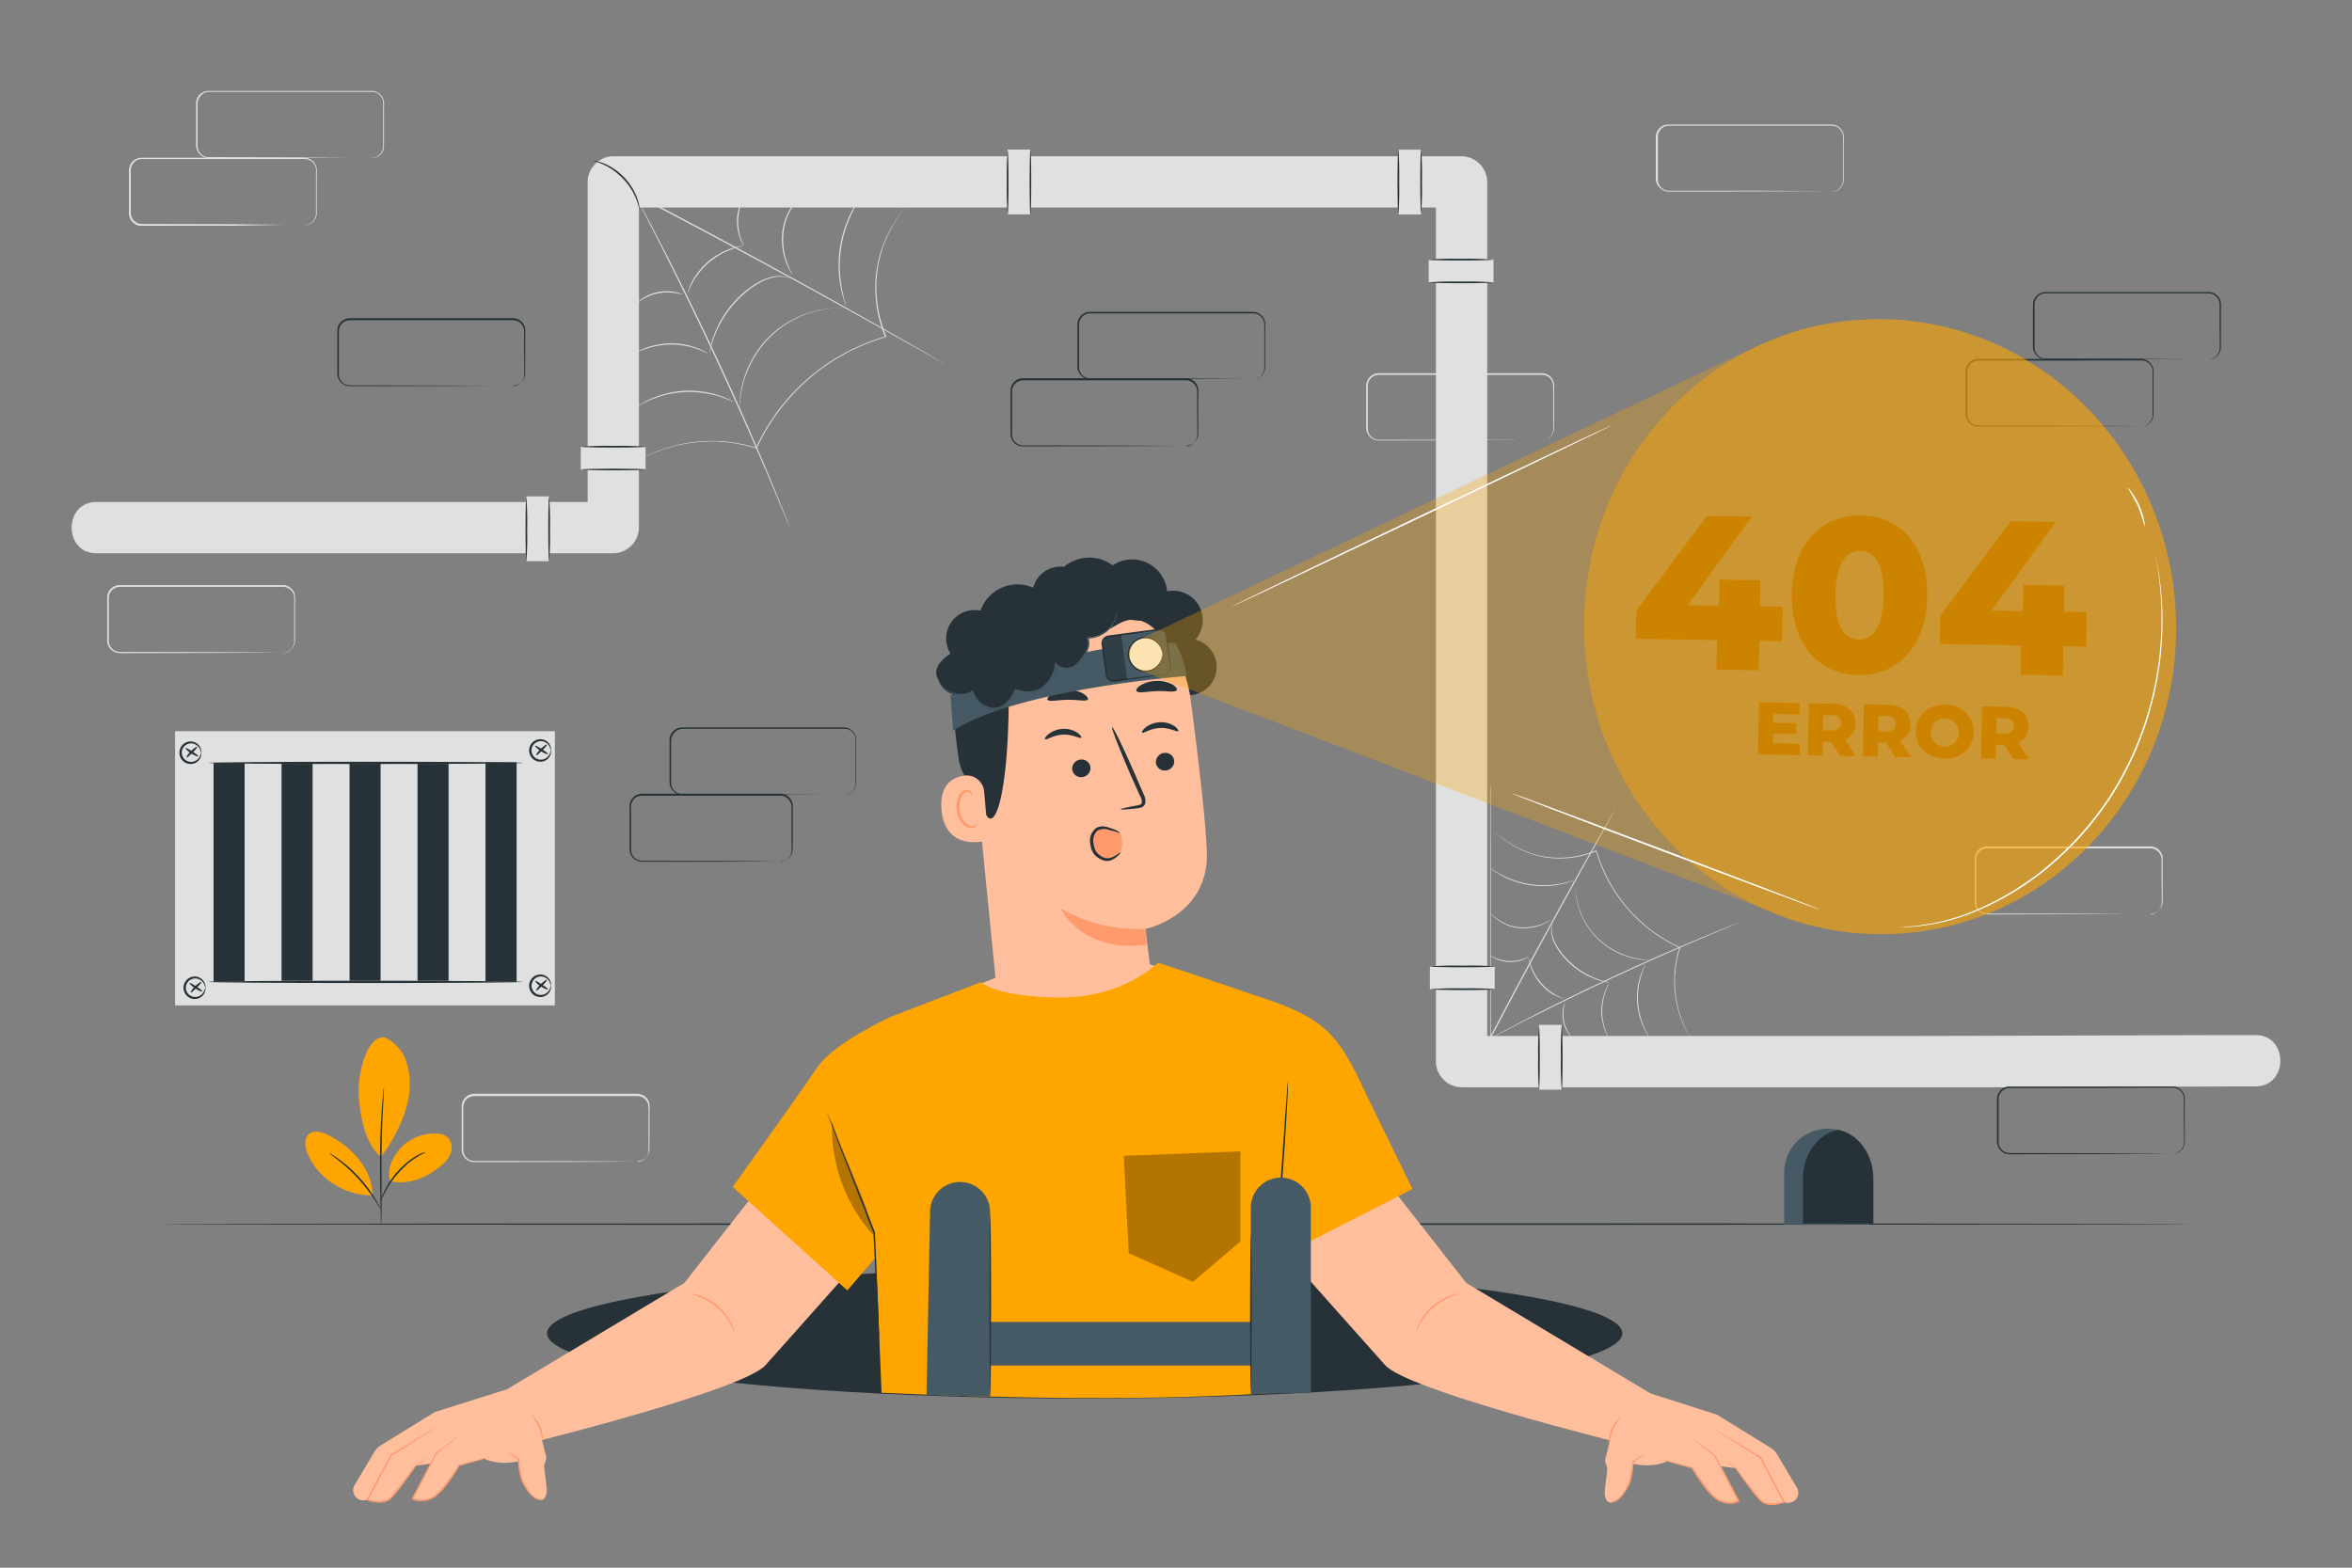 <svg xmlns="http://www.w3.org/2000/svg" viewBox="0 0 750 500"><rect x="0" y="0" width="750" height="500" fill="#808080" stroke="none"/><g id="freepik--background-complete--inject-38"><path d="M292.16,62.08a1.5,1.5,0,0,1-.15.19l-.47.52c-.4.47-1,1.12-1.8,2a49.1,49.1,0,0,0-5.69,8.4A39,39,0,0,0,279.6,88a41,41,0,0,0,3,19.26l.08.19-.2.06a65.24,65.24,0,0,0-33,22.17,63,63,0,0,0-8.14,13.28l-.06.14-.15-.05a46.6,46.6,0,0,0-8.2-1.84c-1.32-.2-2.63-.27-3.89-.36s-2.51-.08-3.7,0a47.58,47.58,0,0,0-12.24,2,48.58,48.58,0,0,0-7.47,2.94c-.84.41-1.45.78-1.88,1l-.49.26c-.11.05-.17.08-.17.07l.16-.1.47-.28c.42-.23,1-.61,1.86-1a45.7,45.7,0,0,1,7.46-3,47.13,47.13,0,0,1,12.29-2.06c1.2-.07,2.44,0,3.72,0s2.59.15,3.92.35a45.51,45.51,0,0,1,8.27,1.83l-.22.09a63.44,63.44,0,0,1,8.15-13.37,65.45,65.45,0,0,1,33.22-22.29l-.12.25a41.14,41.14,0,0,1-3-19.43,38.77,38.77,0,0,1,4.57-14.81,46.35,46.35,0,0,1,5.8-8.37c.77-.9,1.43-1.54,1.85-2l.48-.5Z" style="fill:#e0e0e0"></path><path d="M202.43,62.08a1.94,1.94,0,0,1,.16.26l.43.78c.39.7.93,1.71,1.63,3,1.41,2.61,3.41,6.4,5.84,11.11,4.87,9.42,11.41,22.53,18.24,37.19s12.65,28.11,16.72,37.9c2,4.89,3.66,8.87,4.75,11.62.54,1.37,1,2.43,1.25,3.18.13.35.24.62.32.83a1,1,0,0,1,.09.29s-.05-.09-.13-.28-.21-.47-.35-.81L250.06,164l-4.87-11.57c-4.13-9.76-10-23.18-16.82-37.84S215,86.81,210.24,77.36c-2.41-4.7-4.36-8.51-5.73-11.17l-1.56-3c-.16-.34-.29-.6-.39-.8A2.48,2.48,0,0,1,202.43,62.08Z" style="fill:#e0e0e0"></path><path d="M310,62.23l-.55,0-1.62,0-6.22,0-22.91.07-75.88.06.09-.38,2.17,1.14c26.84,14,50.87,27.21,68.17,36.93,8.65,4.86,15.62,8.83,20.43,11.6l5.52,3.21,1.44.84c.32.19.48.3.48.3l-.5-.27-1.46-.81-5.56-3.13c-4.85-2.72-11.84-6.65-20.49-11.49-17.33-9.66-41.38-22.8-68.21-36.83l-2.17-1.14L202,62h.8l75.88.06,22.91.06,6.22,0,1.62,0C309.82,62.21,310,62.23,310,62.23Z" style="fill:#e0e0e0"></path><path d="M203.09,129.71a7.67,7.67,0,0,1,1.06-.71,13.48,13.48,0,0,1,1.3-.75c.52-.26,1.09-.61,1.77-.88a24,24,0,0,1,2.23-.91,26.53,26.53,0,0,1,2.64-.83,32.59,32.59,0,0,1,6.26-1,32,32,0,0,1,6.32.38,26.55,26.55,0,0,1,2.7.58,23.82,23.82,0,0,1,2.31.69c.7.21,1.3.5,1.85.72a14.15,14.15,0,0,1,1.36.62,7.57,7.57,0,0,1,1.12.61,9.51,9.51,0,0,1-1.19-.47c-.37-.17-.83-.37-1.38-.56s-1.15-.46-1.85-.65a22.15,22.15,0,0,0-2.3-.64,27,27,0,0,0-2.68-.54,32.84,32.84,0,0,0-6.24-.34,33.7,33.7,0,0,0-6.19.92c-.93.25-1.81.49-2.62.79s-1.55.57-2.22.85-1.26.59-1.79.83-1,.48-1.32.68A7.41,7.41,0,0,1,203.09,129.71Z" style="fill:#e0e0e0"></path><path d="M235.86,130.42a3.6,3.6,0,0,1,0-.53c0-.34,0-.86,0-1.51a30.1,30.1,0,0,1,.78-5.52,32.15,32.15,0,0,1,2.91-7.74,31.73,31.73,0,0,1,6.08-8.09,32.29,32.29,0,0,1,16.23-8.26,29.52,29.52,0,0,1,5.55-.52,14.68,14.68,0,0,1,1.51,0,2.19,2.19,0,0,1,.53,0,3.6,3.6,0,0,1-.53,0c-.34,0-.85,0-1.51,0a32,32,0,0,0-27.54,16.89,33,33,0,0,0-3,7.63,32.48,32.48,0,0,0-.89,5.47c-.07.65-.07,1.16-.1,1.5A3.13,3.13,0,0,1,235.86,130.42Z" style="fill:#e0e0e0"></path><path d="M275,62.08a1.28,1.28,0,0,1-.18.34l-.58.92c-.26.4-.58.88-.9,1.47s-.74,1.23-1.1,2-.81,1.57-1.19,2.49-.77,1.9-1.15,2.95a38,38,0,0,0-2.08,14.25c.07,1.11.12,2.17.27,3.15s.27,1.89.42,2.72.35,1.57.49,2.23.31,1.21.44,1.66l.3,1a1.45,1.45,0,0,1,.07.38,2.19,2.19,0,0,1-.15-.35l-.37-1c-.15-.45-.34-1-.5-1.66s-.41-1.38-.55-2.22-.37-1.74-.48-2.74-.23-2.05-.3-3.17a39.15,39.15,0,0,1,.33-7.3,39.73,39.73,0,0,1,1.76-7.09c.4-1.06.77-2.06,1.2-3s.84-1.74,1.24-2.49.82-1.39,1.16-2a16.25,16.25,0,0,1,1-1.44l.64-.88A2,2,0,0,1,275,62.08Z" style="fill:#e0e0e0"></path><path d="M255.75,62.08a5.73,5.73,0,0,1-.71.85,28.33,28.33,0,0,0-1.85,2.36,20.31,20.31,0,0,0-2.11,3.87,18.63,18.63,0,0,0-1.26,5.24,22,22,0,0,0,1.3,9.67,23.61,23.61,0,0,0,1.22,2.73,8.5,8.5,0,0,1,.5,1,5.34,5.34,0,0,1-.63-.91,17.75,17.75,0,0,1-1.35-2.71,20.91,20.91,0,0,1-1.44-9.81A18,18,0,0,1,253,65.13a19.47,19.47,0,0,1,2-2.3A5.35,5.35,0,0,1,255.75,62.08Z" style="fill:#e0e0e0"></path><path d="M226.26,112.69a2.75,2.75,0,0,1,0-.39c0-.3.12-.67.19-1.11s.25-1.06.41-1.74.4-1.44.72-2.25a32.46,32.46,0,0,1,7.14-11.6c3.7-3.86,8-6.56,11.44-7.3a9.52,9.52,0,0,1,4.15-.06,7.64,7.64,0,0,1,1.08.35,1.21,1.21,0,0,1,.35.18s-.51-.19-1.46-.38a10,10,0,0,0-4.06.18c-3.38.79-7.55,3.49-11.21,7.31a33.64,33.64,0,0,0-7.17,11.41c-.33.81-.54,1.57-.77,2.22s-.35,1.24-.47,1.71-.19.8-.26,1.09A1.12,1.12,0,0,1,226.26,112.69Z" style="fill:#e0e0e0"></path><path d="M202.83,112.41a4.79,4.79,0,0,1,.82-.47,21.6,21.6,0,0,1,2.35-1,22.8,22.8,0,0,1,3.67-1,24.27,24.27,0,0,1,4.66-.44,23.28,23.28,0,0,1,8.29,1.64,21.45,21.45,0,0,1,2.34,1.08,4.3,4.3,0,0,1,.8.48c0,.07-1.21-.56-3.23-1.3a24.31,24.31,0,0,0-16.43-.16C204.06,111.87,202.87,112.48,202.83,112.41Z" style="fill:#e0e0e0"></path><path d="M203.09,96.59s.14-.17.44-.43a14.12,14.12,0,0,1,1.36-1,14.06,14.06,0,0,1,10.67-1.94,11.75,11.75,0,0,1,1.62.45c.37.13.58.22.57.25s-.86-.19-2.24-.42a16.24,16.24,0,0,0-5.41,0A16.53,16.53,0,0,0,205,95.41C203.83,96.11,203.13,96.65,203.09,96.59Z" style="fill:#e0e0e0"></path><path d="M237,78.42c0,.08-1.35.26-3.42,1a17.63,17.63,0,0,0-1.67.67A19.65,19.65,0,0,0,230,81a25.25,25.25,0,0,0-3.87,2.68,24.54,24.54,0,0,0-3.26,3.4c-.43.58-.86,1.12-1.19,1.67a15.67,15.67,0,0,0-.92,1.55c-1,1.93-1.44,3.25-1.52,3.22a5.49,5.49,0,0,1,.26-.93,9.8,9.8,0,0,1,.39-1.06c.18-.4.35-.88.62-1.36a15.45,15.45,0,0,1,.89-1.59c.33-.57.75-1.13,1.18-1.73a24.62,24.62,0,0,1,3.29-3.48,23.71,23.71,0,0,1,4-2.69,18.73,18.73,0,0,1,1.89-.89,15.88,15.88,0,0,1,1.71-.63,14.75,14.75,0,0,1,1.44-.4,9.35,9.35,0,0,1,1.11-.22A4.3,4.3,0,0,1,237,78.42Z" style="fill:#e0e0e0"></path><path d="M237.87,61.88c.06,0-.5.84-1.12,2.26a16.27,16.27,0,0,0-.88,2.57A18.76,18.76,0,0,0,235.4,70a17.56,17.56,0,0,0,.19,3.31,16,16,0,0,0,.65,2.63c.5,1.47,1,2.31.92,2.34s-.16-.18-.39-.56A11.26,11.26,0,0,1,236,76a14.92,14.92,0,0,1-.74-2.67A16.63,16.63,0,0,1,235,70a17,17,0,0,1,.52-3.36,15.21,15.21,0,0,1,1-2.59,10.51,10.51,0,0,1,.95-1.61C237.69,62.06,237.84,61.87,237.87,61.88Z" style="fill:#e0e0e0"></path><path d="M202.83,62.23c.11,0,.2,24.71.2,55.2s-.09,55.2-.2,55.2-.2-24.71-.2-55.2S202.72,62.23,202.83,62.23Z" style="fill:#e0e0e0"></path><path d="M475.23,264.07l.14.11.39.35c.35.3.84.78,1.52,1.34a35.75,35.75,0,0,0,6.27,4.26,29.12,29.12,0,0,0,11,3.33A30.68,30.68,0,0,0,509,271.2l.15-.06,0,.15A48.8,48.8,0,0,0,525.74,296a47,47,0,0,0,9.93,6.09l.11,0,0,.12a33.8,33.8,0,0,0-1.38,6.13c-.15,1-.2,2-.27,2.91s-.06,1.87,0,2.76a35.28,35.28,0,0,0,1.47,9.15,36.37,36.37,0,0,0,2.2,5.59c.3.63.58,1.09.74,1.41l.19.36.06.13s0,0-.08-.12l-.21-.35c-.17-.31-.46-.77-.77-1.39a34,34,0,0,1-2.28-5.58,34.89,34.89,0,0,1-1.54-9.19c-.05-.9,0-1.83,0-2.78s.11-1.94.26-2.94a34.53,34.53,0,0,1,1.37-6.17l.07.16a47.76,47.76,0,0,1-10-6.1,48.5,48.5,0,0,1-9-9.29,47.93,47.93,0,0,1-7.67-15.55l.19.09a30.81,30.81,0,0,1-14.53,2.24,29.18,29.18,0,0,1-11.08-3.42,35.93,35.93,0,0,1-6.26-4.33c-.67-.59-1.14-1.08-1.48-1.39l-.38-.36Z" style="fill:#e0e0e0"></path><path d="M475.23,331.16l.19-.12.58-.32,2.25-1.22c1.95-1.05,4.79-2.54,8.31-4.36,7-3.64,16.84-8.53,27.81-13.64s21-9.46,28.34-12.51c3.66-1.52,6.63-2.73,8.69-3.55l2.37-.93.62-.24.22-.07-.21.1-.61.26-2.35,1-8.65,3.64c-7.3,3.09-17.33,7.47-28.3,12.58s-20.77,10-27.84,13.55l-8.35,4.29L476,330.77l-.59.3Z" style="fill:#e0e0e0"></path><path d="M475.34,250.72s0,.14,0,.41,0,.68,0,1.21c0,1.07,0,2.63,0,4.65,0,4.05,0,9.9.05,17.13,0,14.49,0,34.52,0,56.74l-.28-.07.85-1.62c10.5-20.06,20.36-38,27.62-51,3.63-6.47,6.61-11.68,8.68-15.28l2.39-4.13c.28-.47.49-.82.63-1.07l.23-.36-.2.37c-.14.26-.34.62-.61,1.09L512.45,263l-8.59,15.32c-7.22,13-17.05,30.95-27.54,51-.3.56-.59,1.11-.85,1.62l-.28.54v-.61c0-22.22,0-42.25,0-56.74,0-7.23,0-13.08,0-17.13,0-2,0-3.58,0-4.65,0-.53,0-.93,0-1.21S475.34,250.72,475.34,250.72Z" style="fill:#e0e0e0"></path><path d="M525.8,330.67a5.05,5.05,0,0,1-.53-.79,8.72,8.72,0,0,1-.56-1,13.75,13.75,0,0,1-.66-1.33,14.83,14.83,0,0,1-.68-1.67,18.29,18.29,0,0,1-.62-2,22.16,22.16,0,0,1-.45-9.4c.13-.72.26-1.4.44-2a15.34,15.34,0,0,1,.52-1.72c.16-.53.37-1,.53-1.38a10.32,10.32,0,0,1,.47-1,5.29,5.29,0,0,1,.45-.84,6.32,6.32,0,0,1-.35.89c-.12.28-.27.62-.42,1s-.34.86-.48,1.39-.35,1.09-.48,1.71-.28,1.3-.41,2a25.83,25.83,0,0,0-.25,4.67,25.48,25.48,0,0,0,.69,4.62c.19.7.36,1.36.59,2s.43,1.16.64,1.66.43.95.61,1.34.37.72.52,1A6.22,6.22,0,0,1,525.8,330.67Z" style="fill:#e0e0e0"></path><path d="M526.33,306.17l-.39,0c-.26,0-.65,0-1.14,0a21.43,21.43,0,0,1-4.12-.58,23.85,23.85,0,0,1-18-18.86,23,23,0,0,1-.39-4.15c0-.49,0-.87,0-1.13a1.6,1.6,0,0,1,0-.4,3.15,3.15,0,0,1,0,.4c0,.26,0,.64,0,1.13a24.16,24.16,0,0,0,.48,4.11,25,25,0,0,0,1.94,5.81,24.54,24.54,0,0,0,4.24,6.16,24.49,24.49,0,0,0,11.67,6.72,24.78,24.78,0,0,0,4.09.68c.49.05.87,0,1.13.07A1.47,1.47,0,0,1,526.33,306.17Z" style="fill:#e0e0e0"></path><path d="M475.23,276.94a.83.83,0,0,1,.25.13l.69.43c.3.2.66.43,1.1.68s.92.55,1.49.82,1.17.61,1.86.89,1.42.58,2.2.86a28.71,28.71,0,0,0,10.66,1.55c.83-.05,1.62-.09,2.36-.2s1.41-.2,2-.31,1.17-.26,1.67-.37.9-.23,1.24-.33l.78-.22a1,1,0,0,1,.28-.06s-.08.05-.26.12l-.77.27a11.61,11.61,0,0,1-1.23.38c-.49.12-1,.3-1.67.41s-1.3.27-2,.36-1.54.17-2.38.23a30.36,30.36,0,0,1-5.46-.25,30,30,0,0,1-5.3-1.32c-.79-.3-1.54-.57-2.21-.9s-1.3-.63-1.86-.93-1-.61-1.48-.86-.79-.51-1.07-.72l-.66-.48A1.24,1.24,0,0,1,475.23,276.94Z" style="fill:#e0e0e0"></path><path d="M475.23,291.29a5.67,5.67,0,0,1,.63.53,19.66,19.66,0,0,0,1.77,1.38,14.81,14.81,0,0,0,2.89,1.59,14.17,14.17,0,0,0,3.92.94,16.3,16.3,0,0,0,7.23-1,17.39,17.39,0,0,0,2-.91,4.9,4.9,0,0,1,.74-.37,4.44,4.44,0,0,1-.68.47,14.37,14.37,0,0,1-2,1,15.63,15.63,0,0,1-7.34,1.07,13.5,13.5,0,0,1-4-1,14.52,14.52,0,0,1-2.92-1.67,15.35,15.35,0,0,1-1.71-1.46A3.76,3.76,0,0,1,475.23,291.29Z" style="fill:#e0e0e0"></path><path d="M513.07,313.34a1.06,1.06,0,0,1-.29,0l-.83-.14c-.36-.07-.79-.18-1.3-.31s-1.08-.29-1.69-.53a24.48,24.48,0,0,1-8.67-5.34c-2.89-2.77-4.9-5.95-5.46-8.56a7,7,0,0,1,0-3.1,4.67,4.67,0,0,1,.26-.8,1.53,1.53,0,0,1,.13-.27s-.14.38-.28,1.09a7.39,7.39,0,0,0,.14,3c.59,2.52,2.6,5.65,5.46,8.38a25.23,25.23,0,0,0,8.53,5.36c.61.25,1.18.41,1.66.58l1.28.35.82.19A1.09,1.09,0,0,1,513.07,313.34Z" style="fill:#e0e0e0"></path><path d="M512.86,330.86a4.13,4.13,0,0,1-.35-.61,17,17,0,0,1-.77-1.76,17.32,17.32,0,0,1-.77-2.74,18,18,0,0,1-.33-3.48,17.69,17.69,0,0,1,.4-3.48,16.82,16.82,0,0,1,.83-2.73,15.44,15.44,0,0,1,.8-1.74,2.84,2.84,0,0,1,.37-.6c.05,0-.43.91-1,2.42a18.62,18.62,0,0,0-1.13,6.13,19.13,19.13,0,0,0,1,6.15C512.46,329.94,512.92,330.84,512.86,330.86Z" style="fill:#e0e0e0"></path><path d="M501,330.67a1.78,1.78,0,0,1-.32-.33,10.38,10.38,0,0,1-.74-1,10.87,10.87,0,0,1-1.52-3.85,11,11,0,0,1,.07-4.14,8,8,0,0,1,.34-1.21c.1-.28.16-.43.18-.42s-.14.64-.31,1.67a12.15,12.15,0,0,0,0,4.05,12.29,12.29,0,0,0,1.41,3.79C500.67,330.12,501.07,330.64,501,330.67Z" style="fill:#e0e0e0"></path><path d="M487.44,305.33c.07,0,.2,1,.74,2.56a13,13,0,0,0,.5,1.25c.18.44.43.9.68,1.38a18.35,18.35,0,0,0,2,2.89,19.84,19.84,0,0,0,2.54,2.44c.44.32.84.64,1.26.89s.79.49,1.15.69c1.45.78,2.43,1.07,2.41,1.13a3.48,3.48,0,0,1-.69-.19c-.22-.07-.49-.16-.8-.29a9.66,9.66,0,0,1-1-.47A10.32,10.32,0,0,1,495,317c-.43-.25-.85-.56-1.3-.88a19.08,19.08,0,0,1-2.6-2.46,18.68,18.68,0,0,1-2-3,13.8,13.8,0,0,1-.67-1.42A12.65,12.65,0,0,1,488,308c-.14-.4-.21-.77-.29-1.09a5.84,5.84,0,0,1-.17-.83A3.42,3.42,0,0,1,487.44,305.33Z" style="fill:#e0e0e0"></path><path d="M475.08,304.67c0-.05.62.36,1.69.83a12.75,12.75,0,0,0,1.91.66,12.55,12.55,0,0,0,4.93.21,11.31,11.31,0,0,0,2-.49c1.1-.37,1.73-.73,1.76-.68a1.77,1.77,0,0,1-.43.28,7.17,7.17,0,0,1-1.26.6,11,11,0,0,1-2,.56,12.8,12.8,0,0,1-2.54.17,12.47,12.47,0,0,1-2.5-.39,10.15,10.15,0,0,1-1.94-.73,8.18,8.18,0,0,1-1.21-.7A2,2,0,0,1,475.08,304.67Z" style="fill:#e0e0e0"></path><path d="M475.34,330.86c0-.08,18.48-.15,41.27-.15s41.29.07,41.29.15-18.48.15-41.29.15S475.34,330.94,475.34,330.86Z" style="fill:#e0e0e0"></path><path d="M584,61.17a5,5,0,0,0,1.5-.37,3.8,3.8,0,0,0,1.44-1.18,3.73,3.73,0,0,0,.74-2.39c0-2,0-4.36,0-7.14,0-1.39,0-2.88,0-4.46,0-.78,0-1.63,0-2.41a3.62,3.62,0,0,0-1.1-2.13,3.51,3.51,0,0,0-2.31-1h-8.76l-13.16,0-30.16,0a3.52,3.52,0,0,0-3.52,3.54v2c0,2.61,0,5.17,0,7.7v3.74a3.59,3.59,0,0,0,1.34,3,3.52,3.52,0,0,0,1.52.7,11,11,0,0,0,1.74.06h3.52l24.63,0,16.61.09,4.51,0,1.18,0a2.12,2.12,0,0,1,.4,0,1.79,1.79,0,0,1-.4,0l-1.18,0-4.51.05-16.61.08-24.63.06h-3.52a10.4,10.4,0,0,1-1.83-.07,4.05,4.05,0,0,1-1.74-.79A4.13,4.13,0,0,1,528,57.12V43.72a4,4,0,0,1,.53-2,4,4,0,0,1,3.51-2l30.16,0,13.16,0,6,0h2.82a3.91,3.91,0,0,1,2.54,1.09,4,4,0,0,1,1.19,2.35c.08.88,0,1.66,0,2.46,0,1.58,0,3.07,0,4.46,0,2.78,0,5.17,0,7.14a4,4,0,0,1-.81,2.49,3.89,3.89,0,0,1-1.52,1.17,3.79,3.79,0,0,1-1.15.28Z" style="fill:#e0e0e0"></path><path d="M118.48,50.4A4.89,4.89,0,0,0,120,50a3.74,3.74,0,0,0,2.17-3.56c0-2,0-4.36,0-7.14,0-1.39,0-2.88,0-4.46,0-.78,0-1.63,0-2.41a3.56,3.56,0,0,0-1.1-2.13,3.51,3.51,0,0,0-2.3-1h-8.77l-13.16,0-30.16,0a3.53,3.53,0,0,0-3.06,1.78A3.48,3.48,0,0,0,63,33V42.6c0,1.27,0,2.52,0,3.75a3.6,3.6,0,0,0,1.35,3,3.47,3.47,0,0,0,1.52.7,11,11,0,0,0,1.74.06h3.52l24.63.05,16.6.09,4.52,0,1.17,0,.4,0-.4,0-1.17,0-4.52,0-16.6.08-24.63.06H67.64a11.42,11.42,0,0,1-1.83-.07,4.05,4.05,0,0,1-1.74-.79,4.1,4.1,0,0,1-1.54-3.43V42.6c0-2.52,0-5.09,0-7.69V33a4.09,4.09,0,0,1,.53-2,4,4,0,0,1,3.51-2l30.16,0,13.16,0h6l2.82,0a4,4,0,0,1,3.73,3.44c.07.88,0,1.66,0,2.46,0,1.58,0,3.07,0,4.46,0,2.78,0,5.17,0,7.14a3.91,3.91,0,0,1-.81,2.49A3.83,3.83,0,0,1,120,50.12a3.66,3.66,0,0,1-1.15.28Z" style="fill:#e0e0e0"></path><path d="M97.08,71.79a4.65,4.65,0,0,0,1.51-.37,3.74,3.74,0,0,0,2.17-3.56c0-2,0-4.37,0-7.14,0-1.4,0-2.89,0-4.46,0-.78,0-1.63,0-2.41a3.52,3.52,0,0,0-1.09-2.13,3.62,3.62,0,0,0-2.31-1h-2.8l-6,0-13.17,0-30.15,0a3.56,3.56,0,0,0-3.07,1.79,3.69,3.69,0,0,0-.46,1.76v13.4a3.57,3.57,0,0,0,1.34,3,3.52,3.52,0,0,0,1.52.7,11,11,0,0,0,1.74.07h3.52l24.63.06L91,71.69l4.51,0,1.17,0a3,3,0,0,1,.4,0,2,2,0,0,1-.4,0l-1.17,0-4.51,0L74.39,72,49.76,72H46.24A12.76,12.76,0,0,1,44.41,72a4.18,4.18,0,0,1-1.74-.79,4.13,4.13,0,0,1-1.54-3.43V64c0-2.52,0-5.09,0-7.69v-2a4.2,4.2,0,0,1,.53-2,4.09,4.09,0,0,1,3.52-2l30.15,0,13.17,0h6l2.82,0A4,4,0,0,1,101,53.8c.07.88,0,1.66,0,2.46,0,1.57,0,3.06,0,4.46,0,2.77,0,5.17,0,7.14a3.87,3.87,0,0,1-.82,2.48,3.77,3.77,0,0,1-1.52,1.18,4,4,0,0,1-1.14.28A1.61,1.61,0,0,1,97.08,71.79Z" style="fill:#e0e0e0"></path><path d="M203.13,370.63a5.3,5.3,0,0,0,1.51-.38,3.74,3.74,0,0,0,2.17-3.56c0-2,0-4.36,0-7.14,0-1.4,0-2.88,0-4.46,0-.78,0-1.63-.05-2.41a3.59,3.59,0,0,0-3.4-3.1h-2.8l-6,0-13.16,0-30.15,0a3.56,3.56,0,0,0-3.07,1.79,3.69,3.69,0,0,0-.46,1.76v9.65c0,1.26,0,2.51,0,3.75a3.64,3.64,0,0,0,1.35,3,3.57,3.57,0,0,0,1.52.69,9.93,9.93,0,0,0,1.74.07h3.52l24.63.05,16.6.08,4.52.05,1.17,0a2,2,0,0,1,.4,0l-.4,0-1.17,0-4.52.05-16.6.08-24.63.05h-3.52a11.42,11.42,0,0,1-1.83-.07,4.05,4.05,0,0,1-1.74-.79,4.1,4.1,0,0,1-1.54-3.43v-3.75c0-2.52,0-5.09,0-7.69v-2a4.05,4.05,0,0,1,4.05-4.07l30.15,0,13.16,0h6l2.82,0a4,4,0,0,1,3.73,3.44c.07.88,0,1.66,0,2.46,0,1.58,0,3.06,0,4.46,0,2.78,0,5.17-.05,7.14a3.87,3.87,0,0,1-2.33,3.66,4,4,0,0,1-1.15.28Z" style="fill:#e0e0e0"></path><path d="M685.64,291.67a4.89,4.89,0,0,0,1.51-.38,3.74,3.74,0,0,0,2.17-3.56c0-2,0-4.36-.05-7.14,0-1.39,0-2.88,0-4.46,0-.78,0-1.63,0-2.41a3.62,3.62,0,0,0-1.1-2.13,3.51,3.51,0,0,0-2.3-1H677l-13.16,0-30.16,0a3.52,3.52,0,0,0-3.52,3.54v2c0,2.6,0,5.17,0,7.69v3.75a3.55,3.55,0,0,0,2.87,3.74,11,11,0,0,0,1.74.06h3.52l24.63.05,16.6.09,4.51,0,1.18,0,.4,0-.4,0-1.18,0-4.51,0-16.6.08-24.63.06H634.8a11.58,11.58,0,0,1-1.84-.07,4,4,0,0,1-1.73-.79,4.1,4.1,0,0,1-1.54-3.43c0-1.24,0-2.49,0-3.75v-9.65a4.09,4.09,0,0,1,.53-2,4,4,0,0,1,3.51-2l30.16,0,13.16,0h6l2.82,0a4,4,0,0,1,3.74,3.44c.07.88,0,1.66,0,2.46,0,1.58,0,3.07,0,4.46,0,2.78,0,5.17,0,7.14a4,4,0,0,1-.81,2.49,3.89,3.89,0,0,1-1.52,1.17,3.79,3.79,0,0,1-1.15.28Z" style="fill:#e0e0e0"></path><path d="M491.61,140.6a5.3,5.3,0,0,0,1.51-.38,3.74,3.74,0,0,0,2.17-3.56c0-2,0-4.36,0-7.14,0-1.4,0-2.88,0-4.46,0-.78,0-1.63-.05-2.41a3.59,3.59,0,0,0-3.4-3.1H483l-13.16,0-30.15,0a3.56,3.56,0,0,0-3.07,1.79,3.69,3.69,0,0,0-.46,1.76v9.65c0,1.26,0,2.51,0,3.75a3.63,3.63,0,0,0,1.35,3,3.57,3.57,0,0,0,1.52.69,9.93,9.93,0,0,0,1.74.07h3.52l24.63,0,16.6.08,4.52,0,1.17,0a2,2,0,0,1,.4,0l-.4,0-1.17,0-4.52,0-16.6.08-24.63.06h-3.52a11.42,11.42,0,0,1-1.83-.07,4.05,4.05,0,0,1-1.74-.79,4.1,4.1,0,0,1-1.54-3.43V132.8c0-2.52,0-5.09,0-7.69v-2a4.05,4.05,0,0,1,4.05-4.07l30.15,0,13.16,0h6l2.82,0a4,4,0,0,1,3.73,3.44c.07.88,0,1.66,0,2.46,0,1.58,0,3.06,0,4.46,0,2.78,0,5.17-.05,7.14a3.87,3.87,0,0,1-2.33,3.66,4,4,0,0,1-1.15.28C491.75,140.61,491.61,140.6,491.61,140.6Z" style="fill:#e0e0e0"></path><path d="M90.14,208.27a4.63,4.63,0,0,0,1.5-.37,3.8,3.8,0,0,0,1.44-1.18,3.72,3.72,0,0,0,.74-2.38c0-2,0-4.37,0-7.15,0-1.39,0-2.88,0-4.46,0-.78,0-1.63,0-2.41a3.62,3.62,0,0,0-1.1-2.13,3.51,3.51,0,0,0-2.31-1H81.54l-13.16,0-30.16,0a3.52,3.52,0,0,0-3.52,3.54v2c0,2.61,0,5.17,0,7.7v3.74a3.59,3.59,0,0,0,1.34,3,3.52,3.52,0,0,0,1.52.7,11,11,0,0,0,1.74.06h3.52l24.63.05,16.61.09,4.51.05,1.18,0a2.12,2.12,0,0,1,.4,0l-.4,0-1.18,0-4.51.05-16.61.08-24.63.06H39.29a10.4,10.4,0,0,1-1.83-.07,3.94,3.94,0,0,1-1.74-.79,4.11,4.11,0,0,1-1.54-3.43v-13.4a4,4,0,0,1,.53-2,4,4,0,0,1,3.51-2l30.16,0,13.16,0,6,0h2.82a4,4,0,0,1,3.73,3.44c.08.88,0,1.66,0,2.46,0,1.58,0,3.07,0,4.46,0,2.78,0,5.18,0,7.15a3.94,3.94,0,0,1-.81,2.48A3.89,3.89,0,0,1,91.69,208a3.79,3.79,0,0,1-1.15.28Z" style="fill:#e0e0e0"></path></g><g id="freepik--Floor--inject-38"><path d="M699,390.42c0,.14-145.05.26-323.93.26s-324-.12-324-.26,145-.26,324-.26S699,390.28,699,390.42Z" style="fill:#263238"></path></g><g id="freepik--Piping--inject-38"><path d="M30.75,176.46H195.57a8.28,8.28,0,0,0,8.17-8.17V58l-8.17,8.18H466.06L457.88,58v280.6a8.3,8.3,0,0,0,8.18,8.18H647.78c8.58,0,62.89-.29,71.47-.29,10.52,0,10.54-16.36,0-16.36-23.42,0-92.57.29-116,.29H466.06l8.18,8.18V58a8.29,8.29,0,0,0-8.18-8.17H195.57A8.29,8.29,0,0,0,187.39,58V168.29l8.18-8.18H30.75c-10.52,0-10.54,16.35,0,16.35Z" style="fill:#e0e0e0"></path><path d="M203.92,66.68c-.1,0-.31-1.22-1-3.1a20.68,20.68,0,0,0-1.56-3.14A22.44,22.44,0,0,0,198.7,57a22.83,22.83,0,0,0-3.26-2.8,20.81,20.81,0,0,0-3.06-1.74c-1.83-.83-3.06-1.11-3-1.2a2.61,2.61,0,0,1,.87.13,9.22,9.22,0,0,1,1,.27,11.75,11.75,0,0,1,1.3.47,18,18,0,0,1,3.18,1.68,20.92,20.92,0,0,1,3.37,2.83,21.54,21.54,0,0,1,2.65,3.53,18.34,18.34,0,0,1,1.5,3.27c.18.47.28.93.39,1.32a7.74,7.74,0,0,1,.21,1A3.22,3.22,0,0,1,203.92,66.68Z" style="fill:#263238"></path><rect x="185.19" y="142.48" width="20.67" height="7.31" style="fill:#e0e0e0"></rect><path d="M206,149.74c0,.14-4.59.26-10.26.26s-10.26-.12-10.26-.26,4.59-.26,10.26-.26S206,149.6,206,149.74Z" style="fill:#263238"></path><path d="M206,142.48c0,.14-4.63.26-10.35.26s-10.35-.12-10.35-.26a100.92,100.92,0,0,1,10.35-.26A100.92,100.92,0,0,1,206,142.48Z" style="fill:#263238"></path><rect x="439.22" y="54.42" width="20.67" height="7.31" transform="translate(391.48 507.63) rotate(-90)" style="fill:#e0e0e0"></rect><path d="M453.16,47.62a99.18,99.18,0,0,1,.26,10.26,99.34,99.34,0,0,1-.26,10.26c-.14,0-.26-4.6-.26-10.26S453,47.62,453.16,47.62Z" style="fill:#263238"></path><path d="M445.9,47.62A100.92,100.92,0,0,1,446.16,58a101.08,101.08,0,0,1-.26,10.35c-.14,0-.26-4.64-.26-10.35S445.76,47.62,445.9,47.62Z" style="fill:#263238"></path><rect x="455.57" y="82.76" width="20.67" height="7.31" transform="matrix(-1, 0, 0, -1, 931.82, 172.83)" style="fill:#e0e0e0"></rect><path d="M455.45,82.81a99.18,99.18,0,0,1,10.26-.26,99.18,99.18,0,0,1,10.26.26c0,.14-4.59.26-10.26.26S455.45,83,455.45,82.81Z" style="fill:#263238"></path><path d="M455.45,90.07a100.92,100.92,0,0,1,10.35-.26,100.92,100.92,0,0,1,10.35.26c0,.14-4.63.26-10.35.26S455.45,90.21,455.45,90.07Z" style="fill:#263238"></path><rect x="484.02" y="333.56" width="20.67" height="7.31" transform="translate(831.57 -157.14) rotate(90)" style="fill:#e0e0e0"></rect><path d="M490.75,347.67a99.18,99.18,0,0,1-.26-10.26,99.18,99.18,0,0,1,.26-10.26c.14,0,.26,4.59.26,10.26S490.89,347.67,490.75,347.67Z" style="fill:#263238"></path><path d="M498,347.67a100.92,100.92,0,0,1-.26-10.35A100.92,100.92,0,0,1,498,327c.14,0,.26,4.63.26,10.35S498.15,347.67,498,347.67Z" style="fill:#263238"></path><rect x="455.96" y="308.24" width="20.67" height="7.31" style="fill:#e0e0e0"></rect><path d="M476.75,315.5c0,.14-4.59.26-10.26.26s-10.26-.12-10.26-.26a99.34,99.34,0,0,1,10.26-.26A99.18,99.18,0,0,1,476.75,315.5Z" style="fill:#263238"></path><path d="M476.75,308.24c0,.14-4.63.26-10.35.26s-10.35-.12-10.35-.26A99.23,99.23,0,0,1,466.4,308,99.07,99.07,0,0,1,476.75,308.24Z" style="fill:#263238"></path><rect x="314.59" y="54.38" width="20.67" height="7.31" transform="translate(382.96 -266.89) rotate(90)" style="fill:#e0e0e0"></rect><path d="M321.32,68.49a99.18,99.18,0,0,1-.26-10.26A99.34,99.34,0,0,1,321.32,48c.14,0,.26,4.6.26,10.26S321.46,68.49,321.32,68.49Z" style="fill:#263238"></path><path d="M328.58,68.49c-.14,0-.26-4.63-.26-10.35s.12-10.35.26-10.35.26,4.64.26,10.35S328.72,68.49,328.58,68.49Z" style="fill:#263238"></path><rect x="161.11" y="164.99" width="20.67" height="7.31" transform="translate(340.1 -2.8) rotate(90)" style="fill:#e0e0e0"></rect><path d="M167.84,179.1c-.14,0-.26-4.59-.26-10.26s.12-10.26.26-10.26a99.34,99.34,0,0,1,.26,10.26A99.18,99.18,0,0,1,167.84,179.1Z" style="fill:#263238"></path><path d="M175.1,179.1c-.14,0-.26-4.63-.26-10.35s.12-10.35.26-10.35a101.08,101.08,0,0,1,.26,10.35A100.92,100.92,0,0,1,175.1,179.1Z" style="fill:#263238"></path></g><g id="freepik--Bricks--inject-38"><path d="M692.76,368a4.63,4.63,0,0,0,1.5-.37,3.8,3.8,0,0,0,1.44-1.18,3.72,3.72,0,0,0,.74-2.38c0-2,0-4.37-.05-7.15,0-1.39,0-2.88,0-4.46,0-.78,0-1.62,0-2.41a3.64,3.64,0,0,0-1.1-2.13,3.51,3.51,0,0,0-2.31-1h-8.76L671,347l-30.16,0a3.52,3.52,0,0,0-3.52,3.54v2c0,2.61,0,5.17,0,7.7V364a3.59,3.59,0,0,0,1.34,3,3.52,3.52,0,0,0,1.52.7,12.35,12.35,0,0,0,1.74.07h3.52l24.63.06,16.61.08,4.51.05,1.18,0a2.12,2.12,0,0,1,.4,0l-.4,0-1.18,0-4.51.05-16.61.08-24.63.06h-3.52a10.4,10.4,0,0,1-1.83-.07,3.94,3.94,0,0,1-1.74-.79A4.11,4.11,0,0,1,636.8,364V350.59a4,4,0,0,1,4-4.06l30.16,0,13.16,0,6,0h2.82a4,4,0,0,1,3.73,3.45c.08.87,0,1.65,0,2.45,0,1.58,0,3.07,0,4.46,0,2.78,0,5.18,0,7.15a3.94,3.94,0,0,1-.81,2.48,3.8,3.8,0,0,1-1.52,1.17,3.51,3.51,0,0,1-1.15.28Z" style="fill:#263238"></path><path d="M704.15,114.65a5.3,5.3,0,0,0,1.51-.38,3.74,3.74,0,0,0,2.17-3.56c0-2,0-4.36-.05-7.14,0-1.4,0-2.88,0-4.46,0-.78,0-1.63,0-2.41a3.62,3.62,0,0,0-1.1-2.13,3.51,3.51,0,0,0-2.3-1h-8.77l-13.16,0-30.16,0a3.54,3.54,0,0,0-3.06,1.79,3.48,3.48,0,0,0-.46,1.76v2c0,2.6,0,5.17,0,7.69v3.75a3.52,3.52,0,0,0,2.87,3.73,9.85,9.85,0,0,0,1.74.07h3.52l24.63,0,16.6.08,4.51,0,1.18,0a2.12,2.12,0,0,1,.4,0l-.4,0-1.18,0-4.51,0-16.6.08-24.63.06h-3.52a11.58,11.58,0,0,1-1.84-.07,4,4,0,0,1-1.73-.79,4.1,4.1,0,0,1-1.54-3.43c0-1.24,0-2.49,0-3.75V97.2a4,4,0,0,1,.53-2,4.07,4.07,0,0,1,3.51-2.05l30.16,0,13.16,0h6l2.82,0a3.88,3.88,0,0,1,2.54,1.09,3.94,3.94,0,0,1,1.19,2.35c.08.88,0,1.66,0,2.46,0,1.58,0,3.06,0,4.46,0,2.78,0,5.17,0,7.14a3.92,3.92,0,0,1-.81,2.48,3.84,3.84,0,0,1-1.52,1.18,4.12,4.12,0,0,1-1.15.28Z" style="fill:#263238"></path><path d="M682.75,136a4.65,4.65,0,0,0,1.51-.37,3.83,3.83,0,0,0,1.44-1.17,3.76,3.76,0,0,0,.73-2.39c0-2,0-4.37,0-7.15,0-1.39,0-2.88,0-4.46,0-.77,0-1.62,0-2.41a3.59,3.59,0,0,0-3.4-3.1h-2.8l-6,0L661,115l-30.15,0a3.57,3.57,0,0,0-3.07,1.78,3.64,3.64,0,0,0-.46,1.76v9.66c0,1.26,0,2.51,0,3.75a3.58,3.58,0,0,0,1.35,3,3.47,3.47,0,0,0,1.52.7,12.35,12.35,0,0,0,1.74.07h3.52l24.63.06,16.6.08,4.52.05,1.17,0a1.71,1.71,0,0,1,.4,0,2,2,0,0,1-.4,0l-1.17,0-4.52,0-16.6.09-24.63.05h-3.52a12.71,12.71,0,0,1-1.83-.07A4.07,4.07,0,0,1,626.8,132v-3.75c0-2.52,0-5.09,0-7.7v-2a4.05,4.05,0,0,1,4.05-4.06l30.15,0,13.16,0h6l2.82,0a4,4,0,0,1,3.73,3.44c.07.87,0,1.66,0,2.45,0,1.58,0,3.07,0,4.46,0,2.78,0,5.18,0,7.15a3.87,3.87,0,0,1-2.33,3.66,4,4,0,0,1-1.15.28A2.47,2.47,0,0,1,682.75,136Z" style="fill:#263238"></path><path d="M269.13,253.47a5.43,5.43,0,0,0,1.5-.37,3.81,3.81,0,0,0,1.43-1.17,3.63,3.63,0,0,0,.74-2.37c0-2,0-4.35,0-7.11,0-1.39,0-2.87,0-4.44,0-.78,0-1.62,0-2.41a3.67,3.67,0,0,0-1-2.15,3.63,3.63,0,0,0-2.27-1c-.88,0-1.83,0-2.78,0l-5.94,0-13.1,0-30,0a3.55,3.55,0,0,0-3.05,1.77A3.48,3.48,0,0,0,214,236v1.95q0,3.9,0,7.66v3.73a3.63,3.63,0,0,0,1.27,3.07,3.53,3.53,0,0,0,1.49.73,8.06,8.06,0,0,0,1.72.09H222l24.52.05,16.52.08,4.5,0,1.17,0,.4,0-.4,0-1.17,0-4.5,0-16.52.08-24.52.06h-3.51a8.74,8.74,0,0,1-1.82-.1,4,4,0,0,1-1.71-.83,4.31,4.31,0,0,1-1.15-1.55,4.8,4.8,0,0,1-.31-1.9V236a4.05,4.05,0,0,1,4-4l30,0,13.1,0h5.94c1,0,1.87,0,2.81,0a3.94,3.94,0,0,1,2.5,1.15,4.05,4.05,0,0,1,1.13,2.37c0,.87,0,1.65,0,2.45,0,1.57,0,3.05,0,4.44,0,2.76,0,5.15,0,7.11a3.89,3.89,0,0,1-.82,2.47,3.83,3.83,0,0,1-1.52,1.16,3.68,3.68,0,0,1-1.14.28Z" style="fill:#263238"></path><path d="M248.74,274.85a4.93,4.93,0,0,0,1.37-.31,3.75,3.75,0,0,0,1.36-1,3.65,3.65,0,0,0,.92-2.05c.05-1.73,0-3.91,0-6.41,0-1.25,0-2.59,0-4,0-.71,0-1.44,0-2.19a15.61,15.61,0,0,0-.08-2.27,3.61,3.61,0,0,0-3.32-2.84h-5.34l-11.83,0-27.1,0a3.53,3.53,0,0,0-2.86,1.47,3.35,3.35,0,0,0-.62,1.51,13.83,13.83,0,0,0,0,1.72v6.92c0,1.13,0,2.25,0,3.37v1.66a5,5,0,0,0,.15,1.56,3.55,3.55,0,0,0,1.91,2.22,3.81,3.81,0,0,0,1.44.32h1.57l22.14.06,14.92.08,4.06.05,1.06,0a1.35,1.35,0,0,1,.35,0l-.35,0-1.06,0-4.06.05-14.92.09-22.14,0h-1.57a3.91,3.91,0,0,1-1.64-.36,4,4,0,0,1-2.19-2.52,5.56,5.56,0,0,1-.17-1.7v-5c0-2.27,0-4.58,0-6.92,0-.59,0-1.15.05-1.8a4.14,4.14,0,0,1,.71-1.74,4.09,4.09,0,0,1,3.29-1.68l27.1,0,11.83,0,5.37,0a4,4,0,0,1,3.65,3.17,15.55,15.55,0,0,1,.07,2.34c0,.75,0,1.48,0,2.19,0,1.41,0,2.75,0,4,0,2.51,0,4.65-.08,6.44a3.74,3.74,0,0,1-1,2.13,3.82,3.82,0,0,1-1.43,1,3.57,3.57,0,0,1-1,.22Z" style="fill:#263238"></path><path d="M399.5,121a4.59,4.59,0,0,0,1.51-.37,3.74,3.74,0,0,0,2.17-3.56c0-2,0-4.37,0-7.15,0-1.39,0-2.88,0-4.46,0-.77,0-1.62-.05-2.41a3.57,3.57,0,0,0-3.4-3.1h-2.8l-6,0-13.16,0-30.16,0a3.54,3.54,0,0,0-3.06,1.78,3.65,3.65,0,0,0-.47,1.76v13.41a3.57,3.57,0,0,0,1.34,3,3.52,3.52,0,0,0,1.52.7,11,11,0,0,0,1.74.07h3.52l24.63.06,16.61.08,4.51.05,1.17,0a1.71,1.71,0,0,1,.4,0,2,2,0,0,1-.4,0l-1.17,0-4.51,0-16.61.09-24.63,0h-3.52a12.76,12.76,0,0,1-1.83-.07,4.07,4.07,0,0,1-3.28-4.22V103.53a4,4,0,0,1,4-4.06l30.16,0,13.16,0h6l2.82,0a4,4,0,0,1,3.73,3.44c.08.87,0,1.66,0,2.45,0,1.58,0,3.07,0,4.46,0,2.78,0,5.18,0,7.15a3.87,3.87,0,0,1-.82,2.48,3.77,3.77,0,0,1-1.52,1.18,4,4,0,0,1-1.14.28Z" style="fill:#263238"></path><path d="M378.11,142.38a4.65,4.65,0,0,0,1.51-.37,3.77,3.77,0,0,0,1.43-1.18,3.66,3.66,0,0,0,.74-2.38c0-2,0-4.37-.05-7.15,0-1.39,0-2.88,0-4.46,0-.78,0-1.63,0-2.41a3.64,3.64,0,0,0-1.1-2.13,3.51,3.51,0,0,0-2.3-1h-8.77l-13.16,0-30.16,0a3.52,3.52,0,0,0-3.52,3.54v2c0,2.61,0,5.17,0,7.7v3.75a3.59,3.59,0,0,0,1.34,3,3.51,3.51,0,0,0,1.53.7,11,11,0,0,0,1.74.06h3.52l24.62.05,16.61.09,4.51.05,1.18,0,.4,0-.4,0-1.18,0-4.51,0-16.61.08-24.62.06h-3.52a10.51,10.51,0,0,1-1.84-.07,3.9,3.9,0,0,1-1.73-.79,4.08,4.08,0,0,1-1.54-3.42c0-1.24,0-2.49,0-3.75v-9.66a4,4,0,0,1,4-4.06l30.16,0,13.16,0,6,0h2.82a4,4,0,0,1,3.73,3.44c.08.88,0,1.66,0,2.46,0,1.58,0,3.07,0,4.46,0,2.78,0,5.18,0,7.15a3.94,3.94,0,0,1-.81,2.48,3.89,3.89,0,0,1-1.52,1.17,3.79,3.79,0,0,1-1.15.28Z" style="fill:#263238"></path><path d="M163.5,123.2a4.87,4.87,0,0,0,1.5-.38,3.6,3.6,0,0,0,1.44-1.17,3.73,3.73,0,0,0,.74-2.39c0-2,0-4.36-.05-7.14,0-1.4,0-2.88,0-4.46,0-.78,0-1.63,0-2.41a3.62,3.62,0,0,0-1.1-2.13,3.51,3.51,0,0,0-2.3-1H154.9l-13.16,0-30.16,0a3.52,3.52,0,0,0-3.52,3.54v2c0,2.6,0,5.17,0,7.69v3.75a3.52,3.52,0,0,0,2.87,3.73,9.85,9.85,0,0,0,1.74.07h3.51l24.63.05,16.61.08,4.51,0,1.18,0a2.12,2.12,0,0,1,.4,0l-.4,0-1.18,0-4.51,0-16.61.08-24.63.06h-3.51a11.58,11.58,0,0,1-1.84-.07,4,4,0,0,1-1.73-.79,4.1,4.1,0,0,1-1.54-3.43c0-1.24,0-2.49,0-3.75v-9.65a4,4,0,0,1,.53-2,4.07,4.07,0,0,1,3.51-2l30.16,0,13.16,0h6l2.82,0a3.88,3.88,0,0,1,2.54,1.09,3.94,3.94,0,0,1,1.19,2.35c.08.88,0,1.66,0,2.46,0,1.58,0,3.06,0,4.46,0,2.78,0,5.17,0,7.14a3.92,3.92,0,0,1-.81,2.48,3.84,3.84,0,0,1-1.52,1.18,4.12,4.12,0,0,1-1.15.28Z" style="fill:#263238"></path></g><g id="freepik--Plant--inject-38"><path d="M122.8,330.92a13.1,13.1,0,0,1,6.75,7.65,23,23,0,0,1,.89,10.36c-.76,6.72-4.88,14.72-9,20.09-5.66-4.94-6.66-14.77-7-19.18-.61-7,2.52-20,8.4-18.92" style="fill:#FFA500"></path><path d="M124.56,376.88c-1.4-3.64.51-7.56,3-10.53A14.77,14.77,0,0,1,138,361.54c1.8-.1,3.8.16,5,1.5a4.74,4.74,0,0,1,.71,4.76,9.66,9.66,0,0,1-3.07,4c-4.45,3.7-9.76,6-15.48,5.07" style="fill:#FFA500"></path><path d="M118.79,381.27c0-8.6-7-15.85-14.45-19.4-1.89-.91-4.36-1.5-5.91-.09s-1.21,3.93-.45,5.89c3.17,8.15,12.07,13.71,20.81,13.6" style="fill:#FFA500"></path><path d="M121.4,385.63c-.07,0-.74-1.16-2-3A52.58,52.58,0,0,0,107.81,370c-1.74-1.37-2.88-2.14-2.83-2.22a3.87,3.87,0,0,1,.86.46c.54.31,1.29.81,2.19,1.46a44,44,0,0,1,6.5,5.8,44.55,44.55,0,0,1,5.22,7c.58,1,1,1.75,1.28,2.31A3.14,3.14,0,0,1,121.4,385.63Z" style="fill:#263238"></path><path d="M122.4,346.73a10.2,10.2,0,0,1,0,1.72c-.07,1.19-.15,2.77-.26,4.67-.22,3.95-.42,9.41-.46,15.44s0,11.42,0,15.46c0,2,0,3.57-.06,4.68a10.23,10.23,0,0,1-.1,1.72,11.8,11.8,0,0,1-.1-1.72c0-1.19-.06-2.77-.1-4.68-.07-4-.17-9.42-.13-15.46s.3-11.51.61-15.46c.16-2,.3-3.57.43-4.67A11.7,11.7,0,0,1,122.4,346.73Z" style="fill:#263238"></path><path d="M135.74,367.47c0,.09-1.11.53-2.78,1.57a26.24,26.24,0,0,0-2.79,2,33,33,0,0,0-3,2.94,31.56,31.56,0,0,0-4.38,6.3c-.92,1.74-1.33,2.9-1.42,2.87a3,3,0,0,1,.21-.85,16.19,16.19,0,0,1,.88-2.19,27.23,27.23,0,0,1,4.32-6.47,28.42,28.42,0,0,1,3.11-3,22.47,22.47,0,0,1,2.9-2,12.42,12.42,0,0,1,1.2-.61,7.27,7.27,0,0,1,.94-.4A3.34,3.34,0,0,1,135.74,367.47Z" style="fill:#263238"></path></g><g id="freepik--Hole--inject-38"><path d="M582.83,360h0a13.93,13.93,0,0,0-13.89,13.89v16.66H596.2V373.36A13.37,13.37,0,0,0,582.83,360Z" style="fill:#455a64"></path><path d="M586.14,360.32c-6.37,1.3-11.22,7.78-11.22,15.6v14.32h22.45V375.92C597.37,368.1,592.52,361.62,586.14,360.32Z" style="fill:#263238"></path></g><g id="freepik--Grille--inject-38"><rect x="55.83" y="233.21" width="121.1" height="87.46" style="fill:#e0e0e0"></rect><polygon points="78 312.98 68.1 313.16 68.1 243.32 78 243.32 78 312.98" style="fill:#263238"></polygon><rect x="89.78" y="243.62" width="9.9" height="69.19" style="fill:#263238"></rect><rect x="111.46" y="243.62" width="9.9" height="69.19" style="fill:#263238"></rect><rect x="133.14" y="243.62" width="9.9" height="69.19" style="fill:#263238"></rect><polygon points="164.73 313.16 154.82 312.97 154.82 243.13 164.73 243.13 164.73 313.16" style="fill:#263238"></polygon><path d="M64.15,240.05a3.28,3.28,0,1,1-3.27-3.28A3.27,3.27,0,0,1,64.15,240.05Z" style="fill:#e0e0e0"></path><path d="M64.15,240.05c-.06,0-.08-.3-.24-.77a3.21,3.21,0,0,0-1.21-1.63,3,3,0,0,0-2.82-.36,2.94,2.94,0,0,0,0,5.51,3,3,0,0,0,2.82-.36,3.21,3.21,0,0,0,1.21-1.63c.16-.47.18-.77.24-.76s.12.29,0,.83a3.24,3.24,0,0,1-1.17,2,3.49,3.49,0,0,1-3.37.59,3.6,3.6,0,0,1,0-6.79,3.49,3.49,0,0,1,3.37.59,3.24,3.24,0,0,1,1.17,2C64.27,239.75,64.19,240.05,64.15,240.05Z" style="fill:#263238"></path><path d="M62.88,238.19c.13.16-.59,1-1.51,1.9s-1.73,1.64-1.89,1.51.42-1.07,1.37-2S62.75,238,62.88,238.19Z" style="fill:#263238"></path><path d="M63.2,241.21c-.09.18-1.14-.19-2.27-.93s-1.9-1.54-1.77-1.7,1.06.37,2.17,1.09S63.3,241,63.2,241.21Z" style="fill:#263238"></path><path d="M175.67,314.37a3.28,3.28,0,1,1-3.27-3.27A3.27,3.27,0,0,1,175.67,314.37Z" style="fill:#e0e0e0"></path><path d="M175.67,314.37c-.06,0-.08-.29-.24-.76a3.17,3.17,0,0,0-1.21-1.63,3,3,0,0,0-4.73,2.39,3,3,0,0,0,1.91,2.76,3,3,0,0,0,2.82-.36,3.25,3.25,0,0,0,1.21-1.63c.16-.48.18-.77.24-.77s.12.29,0,.84a3.27,3.27,0,0,1-1.17,2,3.52,3.52,0,0,1-3.37.59,3.6,3.6,0,0,1,0-6.79,3.52,3.52,0,0,1,3.37.58,3.29,3.29,0,0,1,1.17,2C175.79,314.08,175.71,314.37,175.67,314.37Z" style="fill:#263238"></path><path d="M174.4,312.51c.13.16-.59,1-1.51,1.9s-1.73,1.65-1.89,1.52.42-1.08,1.37-2S174.27,312.36,174.4,312.51Z" style="fill:#263238"></path><path d="M174.72,315.54c-.09.18-1.14-.19-2.27-.93s-1.9-1.55-1.77-1.71,1.06.38,2.17,1.09S174.82,315.36,174.72,315.54Z" style="fill:#263238"></path><path d="M175.67,239.34a3.28,3.28,0,1,1-3.27-3.28A3.26,3.26,0,0,1,175.67,239.34Z" style="fill:#e0e0e0"></path><path d="M175.67,239.34c-.06,0-.08-.29-.24-.77a3.25,3.25,0,0,0-1.21-1.63,3,3,0,0,0-2.82-.36,2.94,2.94,0,0,0,0,5.51,3,3,0,0,0,2.82-.36,3.21,3.21,0,0,0,1.21-1.63c.16-.47.18-.76.24-.76s.12.29,0,.83a3.29,3.29,0,0,1-1.17,2,3.52,3.52,0,0,1-3.37.58,3.6,3.6,0,0,1,0-6.79,3.52,3.52,0,0,1,3.37.59,3.24,3.24,0,0,1,1.17,2C175.79,239,175.71,239.34,175.67,239.34Z" style="fill:#263238"></path><path d="M174.4,237.48c.13.16-.59,1-1.51,1.9s-1.73,1.65-1.89,1.51.42-1.07,1.37-2S174.27,237.33,174.4,237.48Z" style="fill:#263238"></path><path d="M174.72,240.5c-.09.18-1.14-.19-2.27-.93s-1.9-1.54-1.77-1.7,1.06.37,2.17,1.09S174.82,240.32,174.72,240.5Z" style="fill:#263238"></path><path d="M65.48,315a3.28,3.28,0,1,1-3.28-3.28A3.27,3.27,0,0,1,65.48,315Z" style="fill:#e0e0e0"></path><path d="M65.48,315c-.06,0-.09-.29-.25-.77A3.25,3.25,0,0,0,64,312.62a3,3,0,0,0-2.82-.36,2.95,2.95,0,0,0,0,5.52,3,3,0,0,0,2.82-.36,3.23,3.23,0,0,0,1.21-1.64c.16-.47.19-.76.25-.76s.12.29,0,.83a3.29,3.29,0,0,1-1.17,2,3.52,3.52,0,0,1-3.37.58,3.6,3.6,0,0,1,0-6.79,3.55,3.55,0,0,1,3.37.59,3.27,3.27,0,0,1,1.17,2C65.6,314.73,65.52,315,65.48,315Z" style="fill:#263238"></path><path d="M64.2,313.16c.13.16-.58,1-1.51,1.9s-1.73,1.65-1.88,1.52.41-1.08,1.36-2S64.07,313,64.2,313.16Z" style="fill:#263238"></path><path d="M64.52,316.19c-.09.17-1.14-.19-2.27-.93s-1.9-1.55-1.77-1.71,1.07.37,2.17,1.09S64.62,316,64.52,316.19Z" style="fill:#263238"></path><path d="M166.86,243.32c0,.2-22.51.36-50.27.36s-50.27-.16-50.27-.36,22.5-.37,50.27-.37S166.86,243.11,166.86,243.32Z" style="fill:#263238"></path><path d="M166.86,313.16c0,.21-22.51.37-50.27.37s-50.27-.16-50.27-.37,22.5-.37,50.27-.37S166.86,313,166.86,313.16Z" style="fill:#263238"></path></g><g id="freepik--Character--inject-38"><ellipse cx="345.88" cy="425.24" rx="171.45" ry="20.8" style="fill:#263238"></ellipse><path d="M421.13,349.72c.66,1.1,46.43,59.46,46.43,59.46l60,36-13.63,14.34s-65.13-16.23-72.2-24.08-34.81-39.13-34.81-39.13Z" style="fill:#ffbf9d"></path><path d="M451.65,424.73a2.4,2.4,0,0,1,.17-.75,11.71,11.71,0,0,1,.78-1.93,17.8,17.8,0,0,1,10.13-8.89,12.27,12.27,0,0,1,2-.52c.49-.08.76-.11.76-.07s-1,.3-2.65.94a19.77,19.77,0,0,0-5.72,3.49,20.18,20.18,0,0,0-4.22,5.22C452.09,423.73,451.74,424.76,451.65,424.73Z" style="fill:#ff9a6c"></path><path d="M547.46,451.18l17.16,10.59a5.75,5.75,0,0,1,2,2l6.43,10.8a3.23,3.23,0,0,1-4,4.55l-.13-.05s-4.64,1.48-7.29-.42-8.06-10.36-8.06-10.36l-4.77-.64,5.63,11.07s-4.41,1.52-7.3-1-7.45-9.57-7.45-9.57l-8-2.14s-4.13,2.35-11.07.82c0,0,.14,9.28-6.2,12.08-2.91,1.27-2.7-3.29-2.7-3.29l.84-7.08c-.06-.61-.83-2.48-.68-3.07l3.34-13.26,8.95-8.47Z" style="fill:#ffbf9d"></path><path d="M549.41,465.56a8.7,8.7,0,0,1,1.14.66l3.12,2h0l0,0c1.36,1.84,3.16,4.27,5.35,7,.55.69,1.12,1.4,1.73,2.12a5.79,5.79,0,0,0,2.1,1.82,6.24,6.24,0,0,0,2.91.32,12.63,12.63,0,0,0,3.05-.67l-.14.36c-.54-1-1.12-2.11-1.71-3.21l-5.83-11,.09.09-10.4-6.48-2.94-1.88a7.27,7.27,0,0,1-1-.71,8.29,8.29,0,0,1,1.09.58l3,1.77,10.5,6.32.06,0,0,.06c1.77,3.31,3.77,7,5.87,11l1.71,3.21.14.26-.28.1a13.42,13.42,0,0,1-3.19.7,6.58,6.58,0,0,1-3.14-.38,4.68,4.68,0,0,1-.7-.37,5.84,5.84,0,0,1-.59-.51c-.35-.36-.66-.72-1-1.09-.61-.73-1.18-1.45-1.73-2.15-2.17-2.8-3.92-5.26-5.24-7.14l0,0-3-2.08A7.47,7.47,0,0,1,549.41,465.56Z" style="fill:#ff9a6c"></path><path d="M530.1,465.59a2.93,2.93,0,0,1,.69.12l1.93.47,7,1.82.07,0,0,.07a55.82,55.82,0,0,0,4.63,6.68,16.4,16.4,0,0,0,3.34,3.2,7.56,7.56,0,0,0,4.63,1.11,5,5,0,0,0,1.83-.55l-.09.33c-2.87-5.55-5.46-10.59-7.49-14.51l.06.07-5.47-4.28L539.85,459a3,3,0,0,1-.49-.45,3.82,3.82,0,0,1,.56.36l1.54,1.11,5.56,4.14,0,0,0,0c2,3.91,4.69,8.92,7.6,14.45l.12.22-.21.12a5.27,5.27,0,0,1-2.05.64,8,8,0,0,1-5-1.2,16.25,16.25,0,0,1-3.44-3.32,53.33,53.33,0,0,1-4.6-6.79l.12.09-7-2-1.9-.57A4,4,0,0,1,530.1,465.59Z" style="fill:#ff9a6c"></path><path d="M512.75,479c0-.06.3.06.82.06a3.19,3.19,0,0,0,2-.74,10.34,10.34,0,0,0,2.15-2.5c.35-.53.7-1.1,1-1.69a9.52,9.52,0,0,0,.79-1.93,28.63,28.63,0,0,0,1-6v-.11l.08,0c1.14-.77,2.08-1.4,2.75-1.82a5.32,5.32,0,0,1,1.08-.62s-.31.33-.94.82-1.54,1.16-2.65,2l.09-.17a24.89,24.89,0,0,1-.93,6.1,9.15,9.15,0,0,1-.85,2q-.53.91-1.08,1.71a9.57,9.57,0,0,1-2.34,2.52,3.19,3.19,0,0,1-2.24.65,2.15,2.15,0,0,1-.62-.15C512.81,479,512.74,479,512.75,479Z" style="fill:#ff9a6c"></path><path d="M516.72,451.93a37.62,37.62,0,0,0-2.34,4,37.13,37.13,0,0,0-1.32,4.47,10.49,10.49,0,0,1,3.66-8.5Z" style="fill:#ff9a6c"></path><path d="M264.65,349.72c-.65,1.1-46.42,59.46-46.42,59.46l-60,36,13.63,14.34s65.12-16.23,72.2-24.08,34.81-39.13,34.81-39.13Z" style="fill:#ffbf9d"></path><path d="M234.14,424.73c-.09,0-.44-1-1.28-2.51a19.57,19.57,0,0,0-9.93-8.71c-1.61-.64-2.67-.85-2.66-.94s.28,0,.77.07a12.27,12.27,0,0,1,2,.52,17.8,17.8,0,0,1,10.13,8.89A12.68,12.68,0,0,1,234,424,2.4,2.4,0,0,1,234.14,424.73Z" style="fill:#ff9a6c"></path><path d="M138.67,450.35l-17.16,10.59a5.78,5.78,0,0,0-2.05,2L113,473.77a3.23,3.23,0,0,0,4,4.55l.13-.06s4.64,1.49,7.29-.41,8.06-10.36,8.06-10.36l4.76-.64-5.62,11.07s4.41,1.52,7.3-1,7.45-9.57,7.45-9.57l8-2.15s4.13,2.35,11.07.83c0,0-.14,9.28,6.2,12.07,2.91,1.28,2.7-3.28,2.7-3.28l-.84-7.09c0-.61.83-2.47.68-3.07l-3.34-13.25L162,443Z" style="fill:#ffbf9d"></path><path d="M136.72,464.74a9.44,9.44,0,0,1-1.05.78l-3,2.09,0,0c-1.32,1.87-3.07,4.33-5.24,7.14-.55.7-1.12,1.42-1.73,2.15-.31.36-.62.73-1,1.09-.17.17-.39.34-.59.51a4.68,4.68,0,0,1-.7.37,6.83,6.83,0,0,1-3.14.38,13.42,13.42,0,0,1-3.19-.7l-.28-.1.14-.27,1.71-3.2c2.1-3.94,4.1-7.67,5.87-11l0-.06.06,0,10.5-6.33,3-1.76a7,7,0,0,1,1.09-.58,7.27,7.27,0,0,1-1,.71l-2.94,1.87-10.4,6.49.09-.09-5.83,11c-.59,1.1-1.17,2.18-1.71,3.21l-.14-.37a12.66,12.66,0,0,0,3,.68,6.13,6.13,0,0,0,2.91-.33,5.76,5.76,0,0,0,2.1-1.81c.61-.72,1.18-1.43,1.73-2.12,2.19-2.77,4-5.21,5.35-7l0,0,0,0,3.12-2A9.2,9.2,0,0,1,136.72,464.74Z" style="fill:#ff9a6c"></path><path d="M156,464.76a3.35,3.35,0,0,1-.66.24l-1.9.57-7,2,.12-.09a52.45,52.45,0,0,1-4.61,6.79,16.44,16.44,0,0,1-3.43,3.32,8,8,0,0,1-5,1.19,5.25,5.25,0,0,1-2.05-.63l-.21-.12.12-.22,7.6-14.45,0,0,0,0,5.56-4.15,1.54-1.1a3.82,3.82,0,0,1,.56-.36,3,3,0,0,1-.49.45l-1.47,1.19-5.47,4.28.06-.07c-2,3.92-4.62,9-7.49,14.51l-.09-.34a5,5,0,0,0,1.83.56,7.56,7.56,0,0,0,4.63-1.11,16.4,16.4,0,0,0,3.34-3.2,55.82,55.82,0,0,0,4.63-6.68l.05-.07.07,0,7-1.82,1.93-.47A3.46,3.46,0,0,1,156,464.76Z" style="fill:#ff9a6c"></path><path d="M173.38,478.15s-.06.05-.19.1a1.83,1.83,0,0,1-.62.16,3.19,3.19,0,0,1-2.24-.65,9.73,9.73,0,0,1-2.34-2.52c-.37-.54-.73-1.1-1.08-1.71a9.36,9.36,0,0,1-.85-2,25,25,0,0,1-.93-6.1l.09.16c-1.11-.81-2-1.48-2.65-2s-1-.77-.94-.81a5.52,5.52,0,0,1,1.08.61c.67.43,1.61,1.05,2.75,1.82l.08.06v.11a28.63,28.63,0,0,0,1,6,9.76,9.76,0,0,0,.79,1.93c.34.59.69,1.16,1,1.69a10.51,10.51,0,0,0,2.16,2.49,3.27,3.27,0,0,0,2,.75C173.08,478.21,173.36,478.09,173.38,478.15Z" style="fill:#ff9a6c"></path><path d="M169.41,451.11a10.46,10.46,0,0,1,3.66,8.5,37.13,37.13,0,0,0-1.32-4.47A36.44,36.44,0,0,0,169.41,451.11Z" style="fill:#ff9a6c"></path><path d="M381.18,204a9.38,9.38,0,0,0-9-15.38,11.22,11.22,0,0,0-17.37-8.32,12.6,12.6,0,0,0-15.53.47,9,9,0,0,0-7.14,15.61l46.08,25.32a9,9,0,0,0,2.93-17.7Z" style="fill:#263238"></path><path d="M337.82,189.79l2-.1a38.25,38.25,0,0,1,39.83,33.24c2.4,18.38,4.82,38.72,5.19,48.63.77,20.52-19.58,24.72-19.58,24.72l3,24.55-49.84.93-8.84-89.12C306.63,211.45,316.55,192.09,337.82,189.79Z" style="fill:#ffbf9d"></path><path d="M365.41,296.24a49.82,49.82,0,0,1-27.26-6.52s7.05,14.44,27.42,11.58Z" style="fill:#ff9a6c"></path><path d="M374.42,242.64a2.93,2.93,0,0,1-2.67,3.09,2.8,2.8,0,0,1-3.15-2.49,2.93,2.93,0,0,1,2.67-3.1A2.81,2.81,0,0,1,374.42,242.64Z" style="fill:#263238"></path><path d="M375.72,233.18c-.35.4-2.65-1.13-5.8-1s-5.38,1.86-5.74,1.49c-.17-.16.16-.87,1.13-1.66a8.13,8.13,0,0,1,4.57-1.66,7.8,7.8,0,0,1,4.64,1.25C375.53,232.32,375.89,233,375.72,233.18Z" style="fill:#263238"></path><path d="M347.73,244.75a2.94,2.94,0,0,1-2.68,3.1,2.82,2.82,0,0,1-3.15-2.49,2.94,2.94,0,0,1,2.68-3.1A2.8,2.8,0,0,1,347.73,244.75Z" style="fill:#263238"></path><path d="M344.78,235.3c-.35.4-2.65-1.13-5.8-1s-5.38,1.85-5.74,1.48c-.18-.16.16-.87,1.13-1.65a8,8,0,0,1,4.57-1.66,7.66,7.66,0,0,1,4.64,1.25C344.58,234.45,345,235.12,344.78,235.3Z" style="fill:#263238"></path><path d="M357.37,258.1c0-.18,1.92-.61,5.07-1.18.8-.12,1.56-.32,1.67-.87a4.1,4.1,0,0,0-.66-2.36c-.85-1.91-1.75-3.91-2.68-6-3.74-8.56-6.49-15.61-6.14-15.76s3.65,6.67,7.39,15.23c.9,2.11,1.77,4.12,2.59,6a4.73,4.73,0,0,1,.57,3.14,2,2,0,0,1-1.26,1.24,6,6,0,0,1-1.36.26C359.37,258.17,357.39,258.28,357.37,258.1Z" style="fill:#263238"></path><path d="M346.91,223.05c-.38.82-3.12.08-6.45.14s-6.1.75-6.45-.07c-.15-.38.41-1.13,1.57-1.83a10.06,10.06,0,0,1,4.94-1.3,9.71,9.71,0,0,1,4.89,1.24C346.55,221.92,347.07,222.66,346.91,223.05Z" style="fill:#263238"></path><path d="M375.22,220.18c-.62.75-3.26.13-6.39.25s-5.75.77-6.4,0c-.28-.35.1-1.08,1.22-1.82a10.2,10.2,0,0,1,5.14-1.43,10,10,0,0,1,5.17,1.19C375.1,219.1,375.5,219.82,375.22,220.18Z" style="fill:#263238"></path><path d="M377.19,213.62s-6.05-12.57-12.39-15.26c-7.67-3.25-10.49,5.14-17.73,3.49s-14.57-4.76-21.6,1.12c-7.69,6.44-3.74,10.5-3.78,19.62-.17,37-6.38,47.74-9.16,30.47-.31-1.9-5.66-3.15-6.85-11.15-1.53-10.38-2.56-23-.6-30.53,1.65-6.34,5-10.82,11.14-15.89,9.69-8,23.51-8.85,32.95-8.37S377.24,197.5,377.19,213.62Z" style="fill:#263238"></path><path d="M313.81,252.43a5.58,5.58,0,0,0-6.28-5.06c-3.8.55-7.95,2.94-7.31,10.82,1.15,14,15,10,14.95,9.56S314.34,258.29,313.81,252.43Z" style="fill:#ffbf9d"></path><path d="M311.7,262.73c-.07,0-.23.2-.63.42a2.44,2.44,0,0,1-1.82.18c-1.52-.42-3-2.66-3.23-5.18a8.08,8.08,0,0,1,.4-3.55,2.81,2.81,0,0,1,1.68-2,1.24,1.24,0,0,1,1.49.55c.22.38.15.67.23.68s.28-.26.12-.82a1.58,1.58,0,0,0-.62-.84,1.87,1.87,0,0,0-1.38-.24,3.44,3.44,0,0,0-2.37,2.38,8.32,8.32,0,0,0-.52,4c.32,2.81,2,5.33,4.05,5.75a2.67,2.67,0,0,0,2.2-.55C311.7,263.07,311.75,262.76,311.7,262.73Z" style="fill:#ff9a6c"></path><path d="M303.13,221.77c11.64-5.59,21.66-8.56,34.48-11.78s29.36-5.84,37.25-4.8a29.15,29.15,0,0,1,3.54,10.43s-53.69,4-74.5,17.45Z" style="fill:#455a64"></path><path d="M310.29,220.6s0,3.54,4.8,5.35a5.11,5.11,0,0,0,6.42-2.08c.49-.86,2.52-3.45,2.52-3.45s3.14.62,4.32.69c4.1.23,8.63-5.36,8.6-8.94,1.11,1.5,3.15,1.34,4.94.77a6.87,6.87,0,0,0,3.38-2.83c2.72-3.65,1.77-6.74,1.77-6.74a14.62,14.62,0,0,0,5.75-1.85c1.36-1.2,3.88-4.32,4.07-6.16s-.86,4,.65,2.93,3.3-.55,5-.39,3.88-.34,4.23-2a3.35,3.35,0,0,0-.75-2.51,9.11,9.11,0,0,0-10.89-2.9,12.32,12.32,0,0,0-22.73-1.26,12.5,12.5,0,0,0-19.73,5.54,9.06,9.06,0,0,0-9.55,13.68c-2.45,1.56-5.27,4.3-4.39,7.07,2.61,8.26,8.83,6,11.59,5.1" style="fill:#263238"></path><path d="M356.35,194.54a1,1,0,0,1,0,.26,6.78,6.78,0,0,1-.06.75,8.63,8.63,0,0,1-.88,2.75,10.07,10.07,0,0,1-2.94,3.47,9.28,9.28,0,0,1-5.66,1.92l.22-.32a5.1,5.1,0,0,1-.09,3.89,14.42,14.42,0,0,1-2.23,3.56,10,10,0,0,1-1.49,1.69,4.89,4.89,0,0,1-2.18.93,5.13,5.13,0,0,1-4.59-1.39l.52-.18a10.54,10.54,0,0,1-4.1,7.5,7.67,7.67,0,0,1-4.53,1.74,14.06,14.06,0,0,1-4.58-.77l.36-.19a11.06,11.06,0,0,1-3.1,4.5,5.92,5.92,0,0,1-4.82,1.57,7.73,7.73,0,0,1-6.24-5.75l.32.13a7.22,7.22,0,0,1-4.78,1,7.85,7.85,0,0,1-3.43-1.33,6.63,6.63,0,0,1-1.65-1.64,4.37,4.37,0,0,1-.4-.7,8.67,8.67,0,0,0,2.18,2.14,7.68,7.68,0,0,0,3.34,1.19,6.9,6.9,0,0,0,4.51-1l.26-.16.07.29a7.27,7.27,0,0,0,5.9,5.32,5.32,5.32,0,0,0,4.37-1.48,10.43,10.43,0,0,0,2.91-4.26l.1-.26.27.08a13.35,13.35,0,0,0,4.39.73,7.11,7.11,0,0,0,4.18-1.61,10,10,0,0,0,3.87-7.07l.06-.67.46.5a4.58,4.58,0,0,0,4.06,1.23,4.44,4.44,0,0,0,1.93-.82,9.8,9.8,0,0,0,1.4-1.58,14.11,14.11,0,0,0,2.18-3.41,4.6,4.6,0,0,0,.14-3.52l-.14-.33h.36a9.1,9.1,0,0,0,5.43-1.76,10.09,10.09,0,0,0,2.93-3.29A11.2,11.2,0,0,0,356.35,194.54Z" style="fill:#455a64"></path><rect x="352.04" y="201.82" width="20.6" height="14.37" rx="2.24" transform="translate(-24.34 49.47) rotate(-7.56)" style="fill:#455a64"></rect><path d="M371.28,215.07s.23,0,.62-.24a2.21,2.21,0,0,0,1.14-1.4,2.86,2.86,0,0,0,0-1.33c-.08-.51-.16-1-.24-1.64l-.57-4c-.1-.75-.21-1.52-.32-2.33l-.18-1.24a2.07,2.07,0,0,0-.42-1.09,2.13,2.13,0,0,0-2.24-.71l-2.86.39-12.75,1.71a2,2,0,0,0-1.71,2.1q.21,1.65.42,3.24c.27,2.13.54,4.19.8,6.15a3.09,3.09,0,0,0,.33,1.31,2.09,2.09,0,0,0,1,.82,2.2,2.2,0,0,0,1.25.12l1.33-.17,4.85-.61,7-.85,1.92-.21a2.83,2.83,0,0,1,.67,0,5.61,5.61,0,0,1-.66.14l-1.9.3-7,1-4.85.68-1.32.18a2.71,2.71,0,0,1-1.48-.13,2.5,2.5,0,0,1-1.18-1,3.63,3.63,0,0,1-.41-1.5q-.39-2.94-.83-6.14c-.14-1.08-.28-2.17-.43-3.27a2.52,2.52,0,0,1,2.16-2.66L366.13,201l2.86-.37a3,3,0,0,1,1.47.07,2.42,2.42,0,0,1,1.17.84,2.5,2.5,0,0,1,.5,1.3l.15,1.24c.11.81.2,1.58.3,2.33.18,1.47.34,2.81.49,4,.07.59.13,1.14.19,1.65a3,3,0,0,1,0,1.42,2.26,2.26,0,0,1-1.29,1.44A1.68,1.68,0,0,1,371.28,215.07Z" style="fill:#263238"></path><g style="opacity:0.3"><path d="M354.83,202.83h3.67a0,0,0,0,1,0,0v14.39a0,0,0,0,1,0,0h-3.67a2.57,2.57,0,0,1-2.57-2.57v-9.24A2.57,2.57,0,0,1,354.83,202.83Z" transform="translate(-24.53 48.55) rotate(-7.56)"></path></g><path d="M370.66,208.71a5.37,5.37,0,1,1-5.37-5.37A5.36,5.36,0,0,1,370.66,208.71Z" style="fill:#fff"></path><path d="M370.66,208.71c-.05,0,0-.48-.27-1.29a5.34,5.34,0,0,0-2-2.83,5.22,5.22,0,0,0-4.89-.7,5.15,5.15,0,1,0,4.89,8.94,5.34,5.34,0,0,0,2-2.83c.23-.81.22-1.29.27-1.29s0,.12,0,.35a4.24,4.24,0,0,1-.11,1,5.38,5.38,0,0,1-1.94,3.08,5.52,5.52,0,0,1-5.27.85,5.41,5.41,0,0,1-2.62-1.94,5.59,5.59,0,0,1,0-6.66,5.47,5.47,0,0,1,2.62-1.94,5.55,5.55,0,0,1,5.27.85,5.38,5.38,0,0,1,1.94,3.08,4.26,4.26,0,0,1,.11,1C370.69,208.59,370.68,208.71,370.66,208.71Z" style="fill:#263238"></path><path d="M356.75,265.47h0a13.18,13.18,0,0,0-4-1.37,4,4,0,0,0-4.82,4.93,6,6,0,0,0,3.41,4.72,4.71,4.71,0,0,0,5.5-1.29,6.21,6.21,0,0,0,1-3.57C357.88,267.12,357.28,265.62,356.75,265.47Z" style="fill:#ff9a6c"></path><path d="M357.36,271.91c.05,0-.16.34-.63.81a7.63,7.63,0,0,1-2.32,1.61,3.55,3.55,0,0,1-2.09.2,6,6,0,0,1-2.13-.93,5.27,5.27,0,0,1-1.8-1.91,8.39,8.39,0,0,1-.74-2.64,5,5,0,0,1,1.85-4.92,3.78,3.78,0,0,1,2.35-.55,7.57,7.57,0,0,1,1.95.44,16.21,16.21,0,0,1,2.58,1c.56.38.78.68.75.73s-.36-.13-.94-.37-1.47-.37-2.62-.7a4.32,4.32,0,0,0-3.54.21,4.18,4.18,0,0,0-1.35,4,7.92,7.92,0,0,0,.62,2.3,4.37,4.37,0,0,0,1.43,1.59,3.78,3.78,0,0,0,3.41.83,10.29,10.29,0,0,0,2.34-1.23C357,272.05,357.32,271.85,357.36,271.91Z" style="fill:#263238"></path><g style="opacity:0.6"><ellipse cx="599.52" cy="199.82" rx="94.4" ry="98.1" transform="translate(-11.46 38.41) rotate(-3.63)" style="fill:#FFA500"></ellipse></g><g style="opacity:0.3"><path d="M505.3,205.77c-2.6-40.92,19.34-77.51,52.72-94.32L363.53,203.89c-4.85,1.68-5.2,7.81,1.27,10.42l198.31,75.8C531.13,276,507.74,244.17,505.3,205.77Z" style="fill:#FFA500"></path></g><path d="M514,135.6c.07.13-27,13.18-60.48,29.15s-60.66,28.82-60.72,28.69,27-13.18,60.49-29.16S513.91,135.47,514,135.6Z" style="fill:#fff"></path><path d="M687.11,176.2a1.63,1.63,0,0,1,.11.4c.06.3.15.7.26,1.21s.24,1.2.4,2,.34,1.68.47,2.7a97.62,97.62,0,0,1,1.2,17.44,109.75,109.75,0,0,1-.89,12.05c-.17,1.07-.34,2.16-.52,3.27l-.27,1.68c-.11.56-.23,1.12-.35,1.69-.23,1.13-.48,2.28-.72,3.45l-.92,3.5A102.19,102.19,0,0,1,673,254.49a104.47,104.47,0,0,1-10.13,13,111.64,111.64,0,0,1-11.23,10.43A90.84,90.84,0,0,1,629.26,291a65.11,65.11,0,0,1-16.91,4.34l-1.45.18c-.46.05-.89.05-1.28.07l-2,.09-1.24,0H606a2,2,0,0,1,.42-.05l1.23-.1,2-.13c.39,0,.82,0,1.27-.1l1.44-.21a66.36,66.36,0,0,0,16.81-4.47,91.64,91.64,0,0,0,22.18-13.11,110.71,110.71,0,0,0,11.16-10.4,106,106,0,0,0,10.07-12.91,103,103,0,0,0,12.88-28.78l.92-3.48c.25-1.16.49-2.3.74-3.43.11-.57.23-1.13.35-1.68l.27-1.67c.18-1.1.36-2.19.53-3.26a109.6,109.6,0,0,0,.95-12,103.17,103.17,0,0,0-1-17.39c-.11-1-.27-1.93-.42-2.71l-.36-2c-.08-.51-.15-.92-.2-1.22S687.11,176.2,687.11,176.2Z" style="fill:#fff"></path><path d="M683.91,168a64,64,0,0,0-2.18-6.57,66.36,66.36,0,0,0-3.37-6,6.58,6.58,0,0,1,1.36,1.54,23,23,0,0,1,4,9A6.13,6.13,0,0,1,683.91,168Z" style="fill:#fff"></path><path d="M580.47,290.19c-.05.13-22.15-8.08-49.35-18.33S481.9,253.17,482,253s22.15,8.07,49.36,18.33S580.52,290.05,580.47,290.19Z" style="fill:#fff"></path><path d="M400,317.41c-19.22,7.46-9.59,5.9-9.61,38.34,0,33.47,7.66,50.2,7.66,50.2l52.34-26.71-15-30.78C426.49,329.39,422.34,324.5,400,317.41Z" style="fill:#FFA500"></path><polygon points="301.12 318.27 323.74 309.41 365.39 307.05 384.97 314.49 358.14 329.39 335.01 328.54 301.12 318.27" style="fill:#ffbf9d"></polygon><path d="M407.79,390.4l-7.75-73s-20.4-7-30.81-10.36c0,0-11,11.42-31.78,11.11-20.37-.3-24.62-4.9-24.62-4.9l-28.47,10.92S266,332.44,260.63,340.4c-7.42,10.93-27,38.15-27,38.15l36.57,33L279.31,401l1.8,43.22c38,1.73,87.38,2.75,127.89-.16l-.81-29.52Z" style="fill:#FFA500"></path><g style="opacity:0.3"><polyline points="358.34 368.65 359.92 399.69 380.39 408.84 395.53 395.94 395.53 367.22 358.34 368.65"></polyline></g><g style="opacity:0.3"><path d="M265.33,357.64a51.29,51.29,0,0,0,13.4,36.56C276,381.54,269,369.76,265.33,357.64Z"></path></g><path d="M410.71,344.83a1.91,1.91,0,0,1,0,.5c0,.38,0,.86,0,1.43-.06,1.32-.14,3.09-.25,5.24-.23,4.43-.6,10.54-1.07,17.29-.93,13.49-1.94,24.47-2.46,24.36a8.47,8.47,0,0,0,.27-1.89c.12-1.23.27-3,.44-5.22.32-4.5.76-10.57,1.24-17.28s.9-12.78,1.22-17.28c.17-2.15.31-3.92.41-5.24.05-.56.1-1,.14-1.42A1.53,1.53,0,0,1,410.71,344.83Z" style="fill:#263238"></path><path d="M263.69,354.82a4.52,4.52,0,0,1,.33.71l.86,2.06c.75,1.84,1.79,4.43,3.07,7.6l10,25.17c.36.93.72,1.86,1.06,2.72l0,0v.05c.42,9.86.79,18.66,1.07,25.07.11,3.14.2,5.68.26,7.5,0,.85,0,1.52.05,2a3.75,3.75,0,0,1,0,.7,3,3,0,0,1-.08-.7c0-.51-.09-1.18-.14-2-.11-1.82-.25-4.36-.43-7.49-.31-6.41-.74-15.21-1.23-25.07l0,.08c-.34-.87-.7-1.79-1.07-2.72l-9.81-25.22-2.92-7.67-.76-2.09A3.36,3.36,0,0,1,263.69,354.82Z" style="fill:#263238"></path><path d="M418,444.12l-19.14.53V385.16a9.58,9.58,0,0,1,9.57-9.57h0a9.58,9.58,0,0,1,9.57,9.57Z" style="fill:#455a64"></path><path d="M315.71,445.45l-20.27-.53,1.14-58.36a9.56,9.56,0,0,1,9.57-9.57h0a9.56,9.56,0,0,1,9.56,9.57Z" style="fill:#455a64"></path><rect x="311.59" y="421.63" width="93.79" height="13.89" style="fill:#455a64"></rect><path d="M315.77,445c-.14,0-.26-12.88-.26-28.76s.12-28.77.26-28.77.26,12.88.26,28.77S315.92,445,315.77,445Z" style="fill:#263238"></path><path d="M398.88,443.65c-.14,0-.26-11.2-.26-25s.12-25,.26-25,.26,11.19.26,25S399,443.65,398.88,443.65Z" style="fill:#263238"></path></g><g id="freepik--Text--inject-38"><path d="M568.3,204.54l-7.28-.12-.16,9.38-13.51-.24.16-9.38-25.9-.44.16-9,22.5-30.21,14.35.25L538.18,193l9.94.17.15-8.33,13.09.23-.15,8.33,7.28.12Z" style="fill:#FFA500"></path><path d="M571.36,189.47c.28-16.17,9.54-25.32,22.07-25.11s21.4,9.68,21.12,25.85-9.54,25.33-22,25.11S571.08,205.64,571.36,189.47Zm29.26.5c.18-10.29-3-14.19-7.39-14.27s-7.76,3.72-7.94,14,3,14.2,7.46,14.27S600.44,200.26,600.62,190Z" style="fill:#FFA500"></path><path d="M665.24,206.21l-7.28-.12-.16,9.37-13.51-.23.16-9.38-25.9-.44.16-9,22.5-30.21,14.35.24L635.12,194.7l9.94.17.15-8.33,13.09.23-.15,8.33,7.28.12Z" style="fill:#FFA500"></path><path d="M574,237.22l-.07,3.63-13.34-.22.29-16.62,13,.22-.06,3.63-8.38-.14,0,2.8,7.38.13-.06,3.51-7.38-.13,0,3Z" style="fill:#FFA500"></path><path d="M583.84,236.61l-2.56,0L581.2,241l-4.7-.08.28-16.62,7.6.13c4.53.08,7.34,2.48,7.28,6.28a5.51,5.51,0,0,1-3.35,5.19l3.5,5.28-5-.08Zm.19-8.5-2.61,0-.08,4.86,2.61,0c1.95,0,2.93-.85,3-2.37S586,228.15,584,228.11Z" style="fill:#FFA500"></path><path d="M601.41,236.91l-2.57,0-.07,4.41-4.7-.08.28-16.62,7.6.14c4.53.07,7.34,2.47,7.28,6.27a5.5,5.5,0,0,1-3.35,5.19l3.5,5.29-5-.09Zm.19-8.5-2.61,0-.08,4.87,2.61,0c1.94,0,2.93-.85,3-2.37S603.55,228.45,601.6,228.41Z" style="fill:#FFA500"></path><path d="M610.93,233.18c.08-5,4.06-8.57,9.38-8.48s9.17,3.81,9.09,8.8-4.07,8.57-9.39,8.48S610.84,238.17,610.93,233.18Zm13.72.24a4.5,4.5,0,1,0-4.57,4.67A4.46,4.46,0,0,0,624.65,233.42Z" style="fill:#FFA500"></path><path d="M639.06,237.56l-2.56,0-.08,4.41-4.7-.08.29-16.62,7.6.13c4.53.08,7.34,2.48,7.27,6.28a5.52,5.52,0,0,1-3.34,5.19l3.5,5.28-5-.08Zm.2-8.5-2.61,0-.09,4.86,2.61.05c2,0,2.94-.85,3-2.37S641.2,229.1,639.26,229.06Z" style="fill:#FFA500"></path><g style="opacity:0.2"><path d="M568.3,204.54l-7.28-.12-.16,9.38-13.51-.24.16-9.38-25.9-.44.16-9,22.5-30.21,14.35.25L538.18,193l9.94.17.15-8.33,13.09.23-.15,8.33,7.28.12Z"></path><path d="M571.36,189.47c.28-16.17,9.54-25.32,22.07-25.11s21.4,9.68,21.12,25.85-9.54,25.33-22,25.11S571.08,205.64,571.36,189.47Zm29.26.5c.18-10.29-3-14.19-7.39-14.27s-7.76,3.72-7.94,14,3,14.2,7.46,14.27S600.44,200.26,600.62,190Z"></path><path d="M665.24,206.21l-7.28-.12-.16,9.37-13.51-.23.16-9.38-25.9-.44.16-9,22.5-30.21,14.35.24L635.12,194.7l9.94.17.15-8.33,13.09.23-.15,8.33,7.28.12Z"></path></g><g style="opacity:0.2"><path d="M574,237.22l-.07,3.63-13.34-.22.29-16.62,13,.22-.06,3.63-8.38-.14,0,2.8,7.38.13-.06,3.51-7.38-.13,0,3Z"></path><path d="M583.84,236.61l-2.56,0L581.2,241l-4.7-.08.28-16.62,7.6.13c4.53.08,7.34,2.48,7.28,6.28a5.51,5.51,0,0,1-3.35,5.19l3.5,5.28-5-.08Zm.19-8.5-2.61,0-.08,4.86,2.61,0c1.95,0,2.93-.85,3-2.37S586,228.15,584,228.11Z"></path><path d="M601.41,236.91l-2.57,0-.07,4.41-4.7-.08.28-16.62,7.6.14c4.53.07,7.34,2.47,7.28,6.27a5.5,5.5,0,0,1-3.35,5.19l3.5,5.29-5-.09Zm.19-8.5-2.61,0-.08,4.87,2.61,0c1.94,0,2.93-.85,3-2.37S603.55,228.45,601.6,228.41Z"></path><path d="M610.93,233.18c.08-5,4.06-8.57,9.38-8.48s9.17,3.81,9.09,8.8-4.07,8.57-9.39,8.48S610.84,238.17,610.93,233.18Zm13.72.24a4.5,4.5,0,1,0-4.57,4.67A4.46,4.46,0,0,0,624.65,233.42Z"></path><path d="M639.06,237.56l-2.56,0-.08,4.41-4.7-.08.29-16.62,7.6.13c4.53.08,7.34,2.48,7.27,6.28a5.52,5.52,0,0,1-3.34,5.19l3.5,5.28-5-.08Zm.2-8.5-2.61,0-.09,4.86,2.61.05c2,0,2.94-.85,3-2.37S641.2,229.1,639.26,229.06Z"></path></g></g></svg>